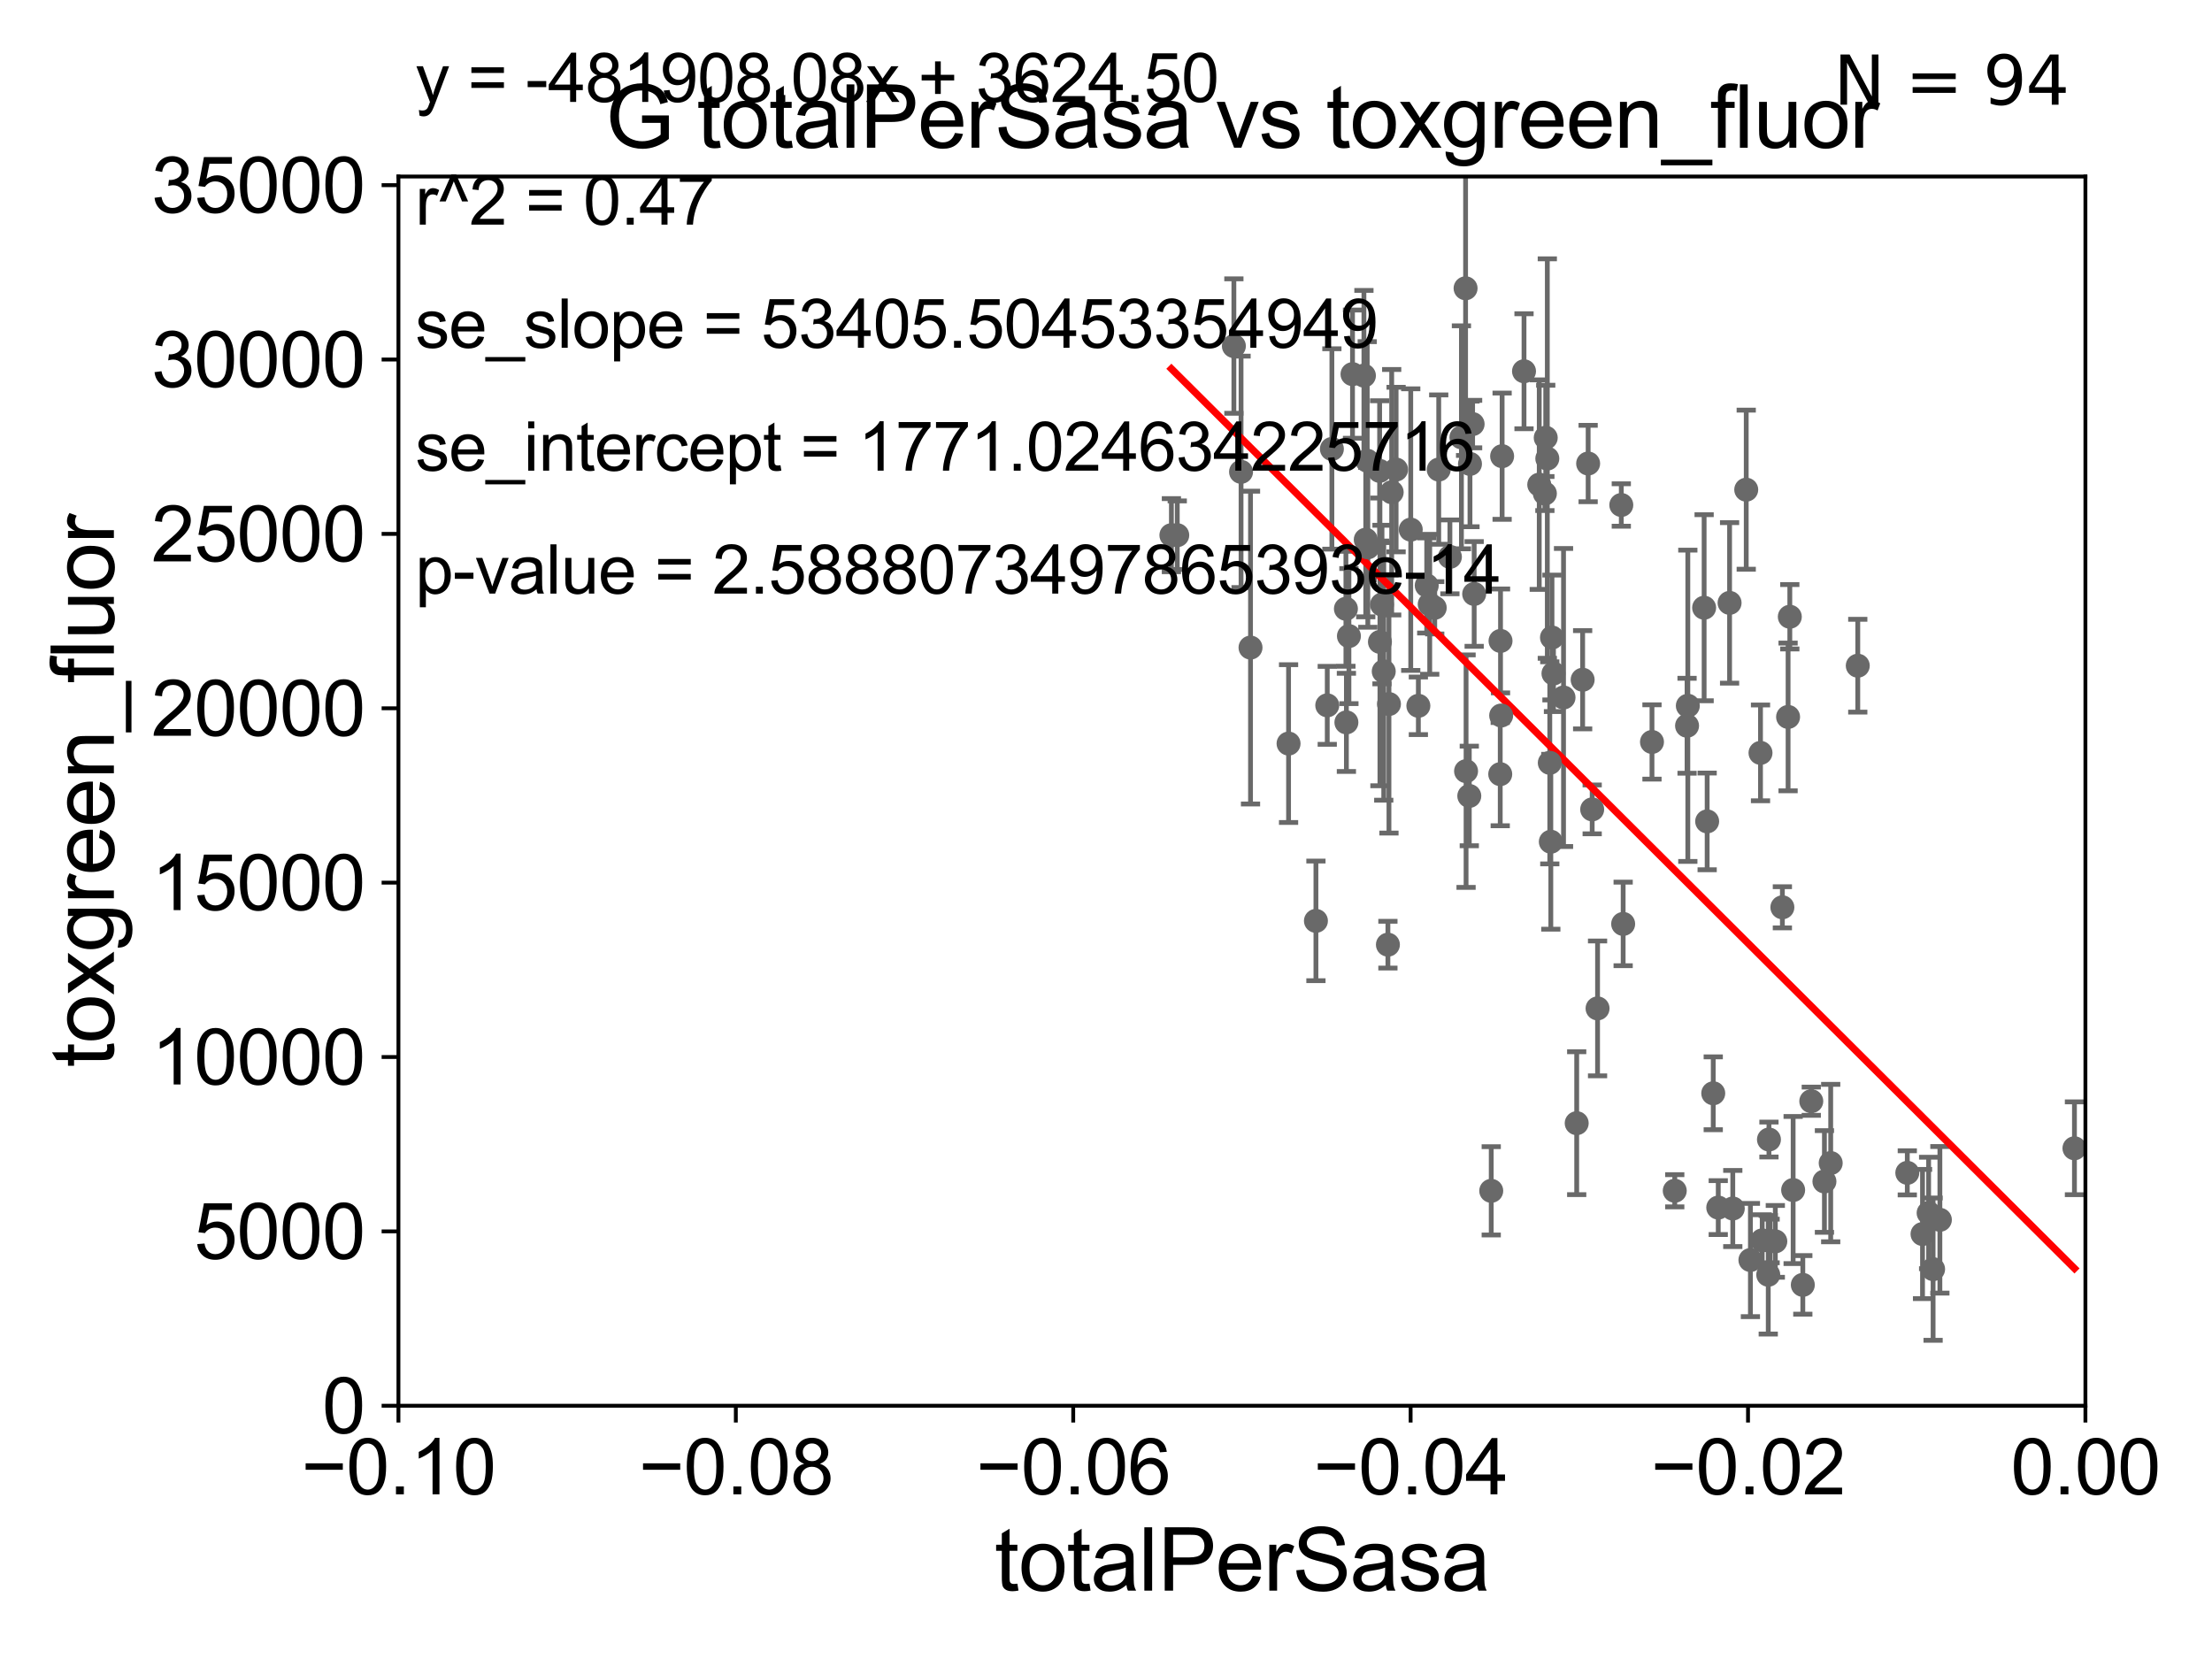 <?xml version="1.0" encoding="utf-8" standalone="no"?>
<!DOCTYPE svg PUBLIC "-//W3C//DTD SVG 1.1//EN"
  "http://www.w3.org/Graphics/SVG/1.1/DTD/svg11.dtd">
<svg xmlns:xlink="http://www.w3.org/1999/xlink" width="460.8pt" height="345.6pt" viewBox="0 0 460.8 345.6" xmlns="http://www.w3.org/2000/svg" version="1.1">
 <defs>
  <style type="text/css">*{stroke-linejoin: round; stroke-linecap: butt}</style>
 </defs>
 <g id="figure_1">
  <g id="patch_1">
   <path d="M 0 345.6 
L 460.8 345.6 
L 460.8 0 
L 0 0 
z
" style="fill: #ffffff"/>
  </g>
  <g id="axes_1">
   <g id="patch_2">
    <path d="M 83 292.84 
L 434.43 292.84 
L 434.43 36.775 
L 83 36.775 
z
" style="fill: #ffffff"/>
   </g>
   <g id="PathCollection_1">
    <defs>
     <path id="m1df9bbb1f6" d="M 0 1.118 
C 0.297 1.118 0.581 1 0.791 0.791 
C 1 0.581 1.118 0.297 1.118 0 
C 1.118 -0.297 1 -0.581 0.791 -0.791 
C 0.581 -1 0.297 -1.118 0 -1.118 
C -0.297 -1.118 -0.581 -1 -0.791 -0.791 
C -1 -0.581 -1.118 -0.297 -1.118 0 
C -1.118 0.297 -1 0.581 -0.791 0.791 
C -0.581 1 -0.297 1.118 0 1.118 
z
" style="stroke: #696969"/>
    </defs>
    <g clip-path="url(#p5a7cdb585c)">
     <use xlink:href="#m1df9bbb1f6" x="244.024" y="111.488" style="fill: #696969; stroke: #696969"/>
     <use xlink:href="#m1df9bbb1f6" x="369.831" y="258.602" style="fill: #696969; stroke: #696969"/>
     <use xlink:href="#m1df9bbb1f6" x="368.505" y="237.384" style="fill: #696969; stroke: #696969"/>
     <use xlink:href="#m1df9bbb1f6" x="332.801" y="210.071" style="fill: #696969; stroke: #696969"/>
     <use xlink:href="#m1df9bbb1f6" x="360.971" y="251.754" style="fill: #696969; stroke: #696969"/>
     <use xlink:href="#m1df9bbb1f6" x="356.9" y="227.751" style="fill: #696969; stroke: #696969"/>
     <use xlink:href="#m1df9bbb1f6" x="355.632" y="171.111" style="fill: #696969; stroke: #696969"/>
     <use xlink:href="#m1df9bbb1f6" x="355.001" y="126.6" style="fill: #696969; stroke: #696969"/>
     <use xlink:href="#m1df9bbb1f6" x="330.839" y="96.559" style="fill: #696969; stroke: #696969"/>
     <use xlink:href="#m1df9bbb1f6" x="351.445" y="151.189" style="fill: #696969; stroke: #696969"/>
     <use xlink:href="#m1df9bbb1f6" x="322.849" y="158.912" style="fill: #696969; stroke: #696969"/>
     <use xlink:href="#m1df9bbb1f6" x="344.138" y="154.566" style="fill: #696969; stroke: #696969"/>
     <use xlink:href="#m1df9bbb1f6" x="351.605" y="147.023" style="fill: #696969; stroke: #696969"/>
     <use xlink:href="#m1df9bbb1f6" x="328.455" y="233.98" style="fill: #696969; stroke: #696969"/>
     <use xlink:href="#m1df9bbb1f6" x="331.681" y="168.611" style="fill: #696969; stroke: #696969"/>
     <use xlink:href="#m1df9bbb1f6" x="325.711" y="145.302" style="fill: #696969; stroke: #696969"/>
     <use xlink:href="#m1df9bbb1f6" x="323.064" y="175.35" style="fill: #696969; stroke: #696969"/>
     <use xlink:href="#m1df9bbb1f6" x="321.827" y="102.813" style="fill: #696969; stroke: #696969"/>
     <use xlink:href="#m1df9bbb1f6" x="322.334" y="95.527" style="fill: #696969; stroke: #696969"/>
     <use xlink:href="#m1df9bbb1f6" x="322.004" y="91.187" style="fill: #696969; stroke: #696969"/>
     <use xlink:href="#m1df9bbb1f6" x="310.651" y="248.073" style="fill: #696969; stroke: #696969"/>
     <use xlink:href="#m1df9bbb1f6" x="372.491" y="149.352" style="fill: #696969; stroke: #696969"/>
     <use xlink:href="#m1df9bbb1f6" x="338.133" y="192.471" style="fill: #696969; stroke: #696969"/>
     <use xlink:href="#m1df9bbb1f6" x="364.643" y="262.487" style="fill: #696969; stroke: #696969"/>
     <use xlink:href="#m1df9bbb1f6" x="404.114" y="254.109" style="fill: #696969; stroke: #696969"/>
     <use xlink:href="#m1df9bbb1f6" x="401.768" y="252.683" style="fill: #696969; stroke: #696969"/>
     <use xlink:href="#m1df9bbb1f6" x="397.326" y="244.324" style="fill: #696969; stroke: #696969"/>
     <use xlink:href="#m1df9bbb1f6" x="400.498" y="257.071" style="fill: #696969; stroke: #696969"/>
     <use xlink:href="#m1df9bbb1f6" x="377.322" y="229.401" style="fill: #696969; stroke: #696969"/>
     <use xlink:href="#m1df9bbb1f6" x="366.746" y="156.841" style="fill: #696969; stroke: #696969"/>
     <use xlink:href="#m1df9bbb1f6" x="381.369" y="242.287" style="fill: #696969; stroke: #696969"/>
     <use xlink:href="#m1df9bbb1f6" x="373.543" y="247.906" style="fill: #696969; stroke: #696969"/>
     <use xlink:href="#m1df9bbb1f6" x="375.559" y="267.665" style="fill: #696969; stroke: #696969"/>
     <use xlink:href="#m1df9bbb1f6" x="312.588" y="133.517" style="fill: #696969; stroke: #696969"/>
     <use xlink:href="#m1df9bbb1f6" x="380.062" y="246.119" style="fill: #696969; stroke: #696969"/>
     <use xlink:href="#m1df9bbb1f6" x="367.101" y="258.394" style="fill: #696969; stroke: #696969"/>
     <use xlink:href="#m1df9bbb1f6" x="371.301" y="189.009" style="fill: #696969; stroke: #696969"/>
     <use xlink:href="#m1df9bbb1f6" x="368.743" y="258.514" style="fill: #696969; stroke: #696969"/>
     <use xlink:href="#m1df9bbb1f6" x="368.359" y="265.558" style="fill: #696969; stroke: #696969"/>
     <use xlink:href="#m1df9bbb1f6" x="372.851" y="128.481" style="fill: #696969; stroke: #696969"/>
     <use xlink:href="#m1df9bbb1f6" x="348.883" y="248.059" style="fill: #696969; stroke: #696969"/>
     <use xlink:href="#m1df9bbb1f6" x="360.303" y="125.59" style="fill: #696969; stroke: #696969"/>
     <use xlink:href="#m1df9bbb1f6" x="357.943" y="251.563" style="fill: #696969; stroke: #696969"/>
     <use xlink:href="#m1df9bbb1f6" x="363.772" y="102.009" style="fill: #696969; stroke: #696969"/>
     <use xlink:href="#m1df9bbb1f6" x="387.008" y="138.677" style="fill: #696969; stroke: #696969"/>
     <use xlink:href="#m1df9bbb1f6" x="323.305" y="132.803" style="fill: #696969; stroke: #696969"/>
     <use xlink:href="#m1df9bbb1f6" x="298.879" y="126.613" style="fill: #696969; stroke: #696969"/>
     <use xlink:href="#m1df9bbb1f6" x="329.694" y="141.604" style="fill: #696969; stroke: #696969"/>
     <use xlink:href="#m1df9bbb1f6" x="293.884" y="110.328" style="fill: #696969; stroke: #696969"/>
     <use xlink:href="#m1df9bbb1f6" x="287.893" y="125.939" style="fill: #696969; stroke: #696969"/>
     <use xlink:href="#m1df9bbb1f6" x="289.914" y="102.541" style="fill: #696969; stroke: #696969"/>
     <use xlink:href="#m1df9bbb1f6" x="299.713" y="97.821" style="fill: #696969; stroke: #696969"/>
     <use xlink:href="#m1df9bbb1f6" x="284.51" y="112.428" style="fill: #696969; stroke: #696969"/>
     <use xlink:href="#m1df9bbb1f6" x="284.131" y="78.252" style="fill: #696969; stroke: #696969"/>
     <use xlink:href="#m1df9bbb1f6" x="290.834" y="97.813" style="fill: #696969; stroke: #696969"/>
     <use xlink:href="#m1df9bbb1f6" x="288.26" y="139.863" style="fill: #696969; stroke: #696969"/>
     <use xlink:href="#m1df9bbb1f6" x="284.944" y="114.019" style="fill: #696969; stroke: #696969"/>
     <use xlink:href="#m1df9bbb1f6" x="287.466" y="133.718" style="fill: #696969; stroke: #696969"/>
     <use xlink:href="#m1df9bbb1f6" x="276.492" y="146.936" style="fill: #696969; stroke: #696969"/>
     <use xlink:href="#m1df9bbb1f6" x="257.04" y="72.091" style="fill: #696969; stroke: #696969"/>
     <use xlink:href="#m1df9bbb1f6" x="287.401" y="98.095" style="fill: #696969; stroke: #696969"/>
     <use xlink:href="#m1df9bbb1f6" x="281.752" y="77.939" style="fill: #696969; stroke: #696969"/>
     <use xlink:href="#m1df9bbb1f6" x="280.378" y="126.822" style="fill: #696969; stroke: #696969"/>
     <use xlink:href="#m1df9bbb1f6" x="245.244" y="111.489" style="fill: #696969; stroke: #696969"/>
     <use xlink:href="#m1df9bbb1f6" x="277.456" y="93.526" style="fill: #696969; stroke: #696969"/>
     <use xlink:href="#m1df9bbb1f6" x="281.006" y="132.506" style="fill: #696969; stroke: #696969"/>
     <use xlink:href="#m1df9bbb1f6" x="258.534" y="98.294" style="fill: #696969; stroke: #696969"/>
     <use xlink:href="#m1df9bbb1f6" x="260.506" y="134.903" style="fill: #696969; stroke: #696969"/>
     <use xlink:href="#m1df9bbb1f6" x="268.431" y="154.9" style="fill: #696969; stroke: #696969"/>
     <use xlink:href="#m1df9bbb1f6" x="402.701" y="264.388" style="fill: #696969; stroke: #696969"/>
     <use xlink:href="#m1df9bbb1f6" x="297.214" y="121.968" style="fill: #696969; stroke: #696969"/>
     <use xlink:href="#m1df9bbb1f6" x="306.08" y="165.812" style="fill: #696969; stroke: #696969"/>
     <use xlink:href="#m1df9bbb1f6" x="323.616" y="140.303" style="fill: #696969; stroke: #696969"/>
     <use xlink:href="#m1df9bbb1f6" x="306.773" y="88.345" style="fill: #696969; stroke: #696969"/>
     <use xlink:href="#m1df9bbb1f6" x="312.526" y="161.27" style="fill: #696969; stroke: #696969"/>
     <use xlink:href="#m1df9bbb1f6" x="312.72" y="149.058" style="fill: #696969; stroke: #696969"/>
     <use xlink:href="#m1df9bbb1f6" x="312.92" y="95.033" style="fill: #696969; stroke: #696969"/>
     <use xlink:href="#m1df9bbb1f6" x="307.097" y="123.73" style="fill: #696969; stroke: #696969"/>
     <use xlink:href="#m1df9bbb1f6" x="320.654" y="100.959" style="fill: #696969; stroke: #696969"/>
     <use xlink:href="#m1df9bbb1f6" x="304.442" y="91.102" style="fill: #696969; stroke: #696969"/>
     <use xlink:href="#m1df9bbb1f6" x="289.127" y="196.793" style="fill: #696969; stroke: #696969"/>
     <use xlink:href="#m1df9bbb1f6" x="305.308" y="60.054" style="fill: #696969; stroke: #696969"/>
     <use xlink:href="#m1df9bbb1f6" x="280.48" y="150.485" style="fill: #696969; stroke: #696969"/>
     <use xlink:href="#m1df9bbb1f6" x="317.48" y="77.339" style="fill: #696969; stroke: #696969"/>
     <use xlink:href="#m1df9bbb1f6" x="297.838" y="125.886" style="fill: #696969; stroke: #696969"/>
     <use xlink:href="#m1df9bbb1f6" x="337.746" y="105.2" style="fill: #696969; stroke: #696969"/>
     <use xlink:href="#m1df9bbb1f6" x="302.042" y="116.005" style="fill: #696969; stroke: #696969"/>
     <use xlink:href="#m1df9bbb1f6" x="305.409" y="160.644" style="fill: #696969; stroke: #696969"/>
     <use xlink:href="#m1df9bbb1f6" x="284.819" y="95.974" style="fill: #696969; stroke: #696969"/>
     <use xlink:href="#m1df9bbb1f6" x="274.132" y="191.837" style="fill: #696969; stroke: #696969"/>
     <use xlink:href="#m1df9bbb1f6" x="295.471" y="147.034" style="fill: #696969; stroke: #696969"/>
     <use xlink:href="#m1df9bbb1f6" x="306.223" y="96.642" style="fill: #696969; stroke: #696969"/>
     <use xlink:href="#m1df9bbb1f6" x="289.346" y="146.662" style="fill: #696969; stroke: #696969"/>
     <use xlink:href="#m1df9bbb1f6" x="432.147" y="239.207" style="fill: #696969; stroke: #696969"/>
    </g>
   </g>
   <g id="matplotlib.axis_1">
    <g id="xtick_1">
     <g id="line2d_1">
      <defs>
       <path id="m1fc1afbafa" d="M 0 0 
L 0 3.5 
" style="stroke: #000000; stroke-width: 0.8"/>
      </defs>
      <g>
       <use xlink:href="#m1fc1afbafa" x="83" y="292.84" style="stroke: #000000; stroke-width: 0.8"/>
      </g>
     </g>
     <g id="text_1">
      <!-- −0.10 -->
      <g transform="translate(62.759 311.293)scale(0.16 -0.16)">
       <defs>
        <path id="ArialMT-2212" d="M 3381 1997 
L 356 1997 
L 356 2522 
L 3381 2522 
L 3381 1997 
z
" transform="scale(0.016)"/>
        <path id="ArialMT-30" d="M 266 2259 
Q 266 3072 433 3567 
Q 600 4063 929 4331 
Q 1259 4600 1759 4600 
Q 2128 4600 2406 4451 
Q 2684 4303 2865 4023 
Q 3047 3744 3150 3342 
Q 3253 2941 3253 2259 
Q 3253 1453 3087 958 
Q 2922 463 2592 192 
Q 2263 -78 1759 -78 
Q 1097 -78 719 397 
Q 266 969 266 2259 
z
M 844 2259 
Q 844 1131 1108 757 
Q 1372 384 1759 384 
Q 2147 384 2411 759 
Q 2675 1134 2675 2259 
Q 2675 3391 2411 3762 
Q 2147 4134 1753 4134 
Q 1366 4134 1134 3806 
Q 844 3388 844 2259 
z
" transform="scale(0.016)"/>
        <path id="ArialMT-2e" d="M 581 0 
L 581 641 
L 1222 641 
L 1222 0 
L 581 0 
z
" transform="scale(0.016)"/>
        <path id="ArialMT-31" d="M 2384 0 
L 1822 0 
L 1822 3584 
Q 1619 3391 1289 3197 
Q 959 3003 697 2906 
L 697 3450 
Q 1169 3672 1522 3987 
Q 1875 4303 2022 4600 
L 2384 4600 
L 2384 0 
z
" transform="scale(0.016)"/>
       </defs>
       <use xlink:href="#ArialMT-2212"/>
       <use xlink:href="#ArialMT-30" x="58.398"/>
       <use xlink:href="#ArialMT-2e" x="114.014"/>
       <use xlink:href="#ArialMT-31" x="141.797"/>
       <use xlink:href="#ArialMT-30" x="197.412"/>
      </g>
     </g>
    </g>
    <g id="xtick_2">
     <g id="line2d_2">
      <g>
       <use xlink:href="#m1fc1afbafa" x="153.286" y="292.84" style="stroke: #000000; stroke-width: 0.8"/>
      </g>
     </g>
     <g id="text_2">
      <!-- −0.08 -->
      <g transform="translate(133.045 311.293)scale(0.16 -0.16)">
       <defs>
        <path id="ArialMT-38" d="M 1131 2484 
Q 781 2613 612 2850 
Q 444 3088 444 3419 
Q 444 3919 803 4259 
Q 1163 4600 1759 4600 
Q 2359 4600 2725 4251 
Q 3091 3903 3091 3403 
Q 3091 3084 2923 2848 
Q 2756 2613 2416 2484 
Q 2838 2347 3058 2040 
Q 3278 1734 3278 1309 
Q 3278 722 2862 322 
Q 2447 -78 1769 -78 
Q 1091 -78 675 323 
Q 259 725 259 1325 
Q 259 1772 486 2073 
Q 713 2375 1131 2484 
z
M 1019 3438 
Q 1019 3113 1228 2906 
Q 1438 2700 1772 2700 
Q 2097 2700 2305 2904 
Q 2513 3109 2513 3406 
Q 2513 3716 2298 3927 
Q 2084 4138 1766 4138 
Q 1444 4138 1231 3931 
Q 1019 3725 1019 3438 
z
M 838 1322 
Q 838 1081 952 856 
Q 1066 631 1291 507 
Q 1516 384 1775 384 
Q 2178 384 2440 643 
Q 2703 903 2703 1303 
Q 2703 1709 2433 1975 
Q 2163 2241 1756 2241 
Q 1359 2241 1098 1978 
Q 838 1716 838 1322 
z
" transform="scale(0.016)"/>
       </defs>
       <use xlink:href="#ArialMT-2212"/>
       <use xlink:href="#ArialMT-30" x="58.398"/>
       <use xlink:href="#ArialMT-2e" x="114.014"/>
       <use xlink:href="#ArialMT-30" x="141.797"/>
       <use xlink:href="#ArialMT-38" x="197.412"/>
      </g>
     </g>
    </g>
    <g id="xtick_3">
     <g id="line2d_3">
      <g>
       <use xlink:href="#m1fc1afbafa" x="223.572" y="292.84" style="stroke: #000000; stroke-width: 0.8"/>
      </g>
     </g>
     <g id="text_3">
      <!-- −0.06 -->
      <g transform="translate(203.331 311.293)scale(0.16 -0.16)">
       <defs>
        <path id="ArialMT-36" d="M 3184 3459 
L 2625 3416 
Q 2550 3747 2413 3897 
Q 2184 4138 1850 4138 
Q 1581 4138 1378 3988 
Q 1113 3794 959 3422 
Q 806 3050 800 2363 
Q 1003 2672 1297 2822 
Q 1591 2972 1913 2972 
Q 2475 2972 2870 2558 
Q 3266 2144 3266 1488 
Q 3266 1056 3080 686 
Q 2894 316 2569 119 
Q 2244 -78 1831 -78 
Q 1128 -78 684 439 
Q 241 956 241 2144 
Q 241 3472 731 4075 
Q 1159 4600 1884 4600 
Q 2425 4600 2770 4297 
Q 3116 3994 3184 3459 
z
M 888 1484 
Q 888 1194 1011 928 
Q 1134 663 1356 523 
Q 1578 384 1822 384 
Q 2178 384 2434 671 
Q 2691 959 2691 1453 
Q 2691 1928 2437 2201 
Q 2184 2475 1800 2475 
Q 1419 2475 1153 2201 
Q 888 1928 888 1484 
z
" transform="scale(0.016)"/>
       </defs>
       <use xlink:href="#ArialMT-2212"/>
       <use xlink:href="#ArialMT-30" x="58.398"/>
       <use xlink:href="#ArialMT-2e" x="114.014"/>
       <use xlink:href="#ArialMT-30" x="141.797"/>
       <use xlink:href="#ArialMT-36" x="197.412"/>
      </g>
     </g>
    </g>
    <g id="xtick_4">
     <g id="line2d_4">
      <g>
       <use xlink:href="#m1fc1afbafa" x="293.858" y="292.84" style="stroke: #000000; stroke-width: 0.8"/>
      </g>
     </g>
     <g id="text_4">
      <!-- −0.04 -->
      <g transform="translate(273.617 311.293)scale(0.16 -0.16)">
       <defs>
        <path id="ArialMT-34" d="M 2069 0 
L 2069 1097 
L 81 1097 
L 81 1613 
L 2172 4581 
L 2631 4581 
L 2631 1613 
L 3250 1613 
L 3250 1097 
L 2631 1097 
L 2631 0 
L 2069 0 
z
M 2069 1613 
L 2069 3678 
L 634 1613 
L 2069 1613 
z
" transform="scale(0.016)"/>
       </defs>
       <use xlink:href="#ArialMT-2212"/>
       <use xlink:href="#ArialMT-30" x="58.398"/>
       <use xlink:href="#ArialMT-2e" x="114.014"/>
       <use xlink:href="#ArialMT-30" x="141.797"/>
       <use xlink:href="#ArialMT-34" x="197.412"/>
      </g>
     </g>
    </g>
    <g id="xtick_5">
     <g id="line2d_5">
      <g>
       <use xlink:href="#m1fc1afbafa" x="364.144" y="292.84" style="stroke: #000000; stroke-width: 0.8"/>
      </g>
     </g>
     <g id="text_5">
      <!-- −0.02 -->
      <g transform="translate(343.903 311.293)scale(0.16 -0.16)">
       <defs>
        <path id="ArialMT-32" d="M 3222 541 
L 3222 0 
L 194 0 
Q 188 203 259 391 
Q 375 700 629 1000 
Q 884 1300 1366 1694 
Q 2113 2306 2375 2664 
Q 2638 3022 2638 3341 
Q 2638 3675 2398 3904 
Q 2159 4134 1775 4134 
Q 1369 4134 1125 3890 
Q 881 3647 878 3216 
L 300 3275 
Q 359 3922 746 4261 
Q 1134 4600 1788 4600 
Q 2447 4600 2831 4234 
Q 3216 3869 3216 3328 
Q 3216 3053 3103 2787 
Q 2991 2522 2730 2228 
Q 2469 1934 1863 1422 
Q 1356 997 1212 845 
Q 1069 694 975 541 
L 3222 541 
z
" transform="scale(0.016)"/>
       </defs>
       <use xlink:href="#ArialMT-2212"/>
       <use xlink:href="#ArialMT-30" x="58.398"/>
       <use xlink:href="#ArialMT-2e" x="114.014"/>
       <use xlink:href="#ArialMT-30" x="141.797"/>
       <use xlink:href="#ArialMT-32" x="197.412"/>
      </g>
     </g>
    </g>
    <g id="xtick_6">
     <g id="line2d_6">
      <g>
       <use xlink:href="#m1fc1afbafa" x="434.43" y="292.84" style="stroke: #000000; stroke-width: 0.8"/>
      </g>
     </g>
     <g id="text_6">
      <!-- 0.00 -->
      <g transform="translate(418.861 311.293)scale(0.16 -0.16)">
       <use xlink:href="#ArialMT-30"/>
       <use xlink:href="#ArialMT-2e" x="55.615"/>
       <use xlink:href="#ArialMT-30" x="83.398"/>
       <use xlink:href="#ArialMT-30" x="139.014"/>
      </g>
     </g>
    </g>
    <g id="text_7">
     <!-- totalPerSasa -->
     <g transform="translate(207.187 331.357)scale(0.18 -0.18)">
      <defs>
       <path id="ArialMT-74" d="M 1650 503 
L 1731 6 
Q 1494 -44 1306 -44 
Q 1000 -44 831 53 
Q 663 150 594 308 
Q 525 466 525 972 
L 525 2881 
L 113 2881 
L 113 3319 
L 525 3319 
L 525 4141 
L 1084 4478 
L 1084 3319 
L 1650 3319 
L 1650 2881 
L 1084 2881 
L 1084 941 
Q 1084 700 1114 631 
Q 1144 563 1211 522 
Q 1278 481 1403 481 
Q 1497 481 1650 503 
z
" transform="scale(0.016)"/>
       <path id="ArialMT-6f" d="M 213 1659 
Q 213 2581 725 3025 
Q 1153 3394 1769 3394 
Q 2453 3394 2887 2945 
Q 3322 2497 3322 1706 
Q 3322 1066 3130 698 
Q 2938 331 2570 128 
Q 2203 -75 1769 -75 
Q 1072 -75 642 372 
Q 213 819 213 1659 
z
M 791 1659 
Q 791 1022 1069 705 
Q 1347 388 1769 388 
Q 2188 388 2466 706 
Q 2744 1025 2744 1678 
Q 2744 2294 2464 2611 
Q 2184 2928 1769 2928 
Q 1347 2928 1069 2612 
Q 791 2297 791 1659 
z
" transform="scale(0.016)"/>
       <path id="ArialMT-61" d="M 2588 409 
Q 2275 144 1986 34 
Q 1697 -75 1366 -75 
Q 819 -75 525 192 
Q 231 459 231 875 
Q 231 1119 342 1320 
Q 453 1522 633 1644 
Q 813 1766 1038 1828 
Q 1203 1872 1538 1913 
Q 2219 1994 2541 2106 
Q 2544 2222 2544 2253 
Q 2544 2597 2384 2738 
Q 2169 2928 1744 2928 
Q 1347 2928 1158 2789 
Q 969 2650 878 2297 
L 328 2372 
Q 403 2725 575 2942 
Q 747 3159 1072 3276 
Q 1397 3394 1825 3394 
Q 2250 3394 2515 3294 
Q 2781 3194 2906 3042 
Q 3031 2891 3081 2659 
Q 3109 2516 3109 2141 
L 3109 1391 
Q 3109 606 3145 398 
Q 3181 191 3288 0 
L 2700 0 
Q 2613 175 2588 409 
z
M 2541 1666 
Q 2234 1541 1622 1453 
Q 1275 1403 1131 1340 
Q 988 1278 909 1158 
Q 831 1038 831 891 
Q 831 666 1001 516 
Q 1172 366 1500 366 
Q 1825 366 2078 508 
Q 2331 650 2450 897 
Q 2541 1088 2541 1459 
L 2541 1666 
z
" transform="scale(0.016)"/>
       <path id="ArialMT-6c" d="M 409 0 
L 409 4581 
L 972 4581 
L 972 0 
L 409 0 
z
" transform="scale(0.016)"/>
       <path id="ArialMT-50" d="M 494 0 
L 494 4581 
L 2222 4581 
Q 2678 4581 2919 4538 
Q 3256 4481 3484 4323 
Q 3713 4166 3852 3881 
Q 3991 3597 3991 3256 
Q 3991 2672 3619 2267 
Q 3247 1863 2275 1863 
L 1100 1863 
L 1100 0 
L 494 0 
z
M 1100 2403 
L 2284 2403 
Q 2872 2403 3119 2622 
Q 3366 2841 3366 3238 
Q 3366 3525 3220 3729 
Q 3075 3934 2838 4000 
Q 2684 4041 2272 4041 
L 1100 4041 
L 1100 2403 
z
" transform="scale(0.016)"/>
       <path id="ArialMT-65" d="M 2694 1069 
L 3275 997 
Q 3138 488 2766 206 
Q 2394 -75 1816 -75 
Q 1088 -75 661 373 
Q 234 822 234 1631 
Q 234 2469 665 2931 
Q 1097 3394 1784 3394 
Q 2450 3394 2872 2941 
Q 3294 2488 3294 1666 
Q 3294 1616 3291 1516 
L 816 1516 
Q 847 969 1125 678 
Q 1403 388 1819 388 
Q 2128 388 2347 550 
Q 2566 713 2694 1069 
z
M 847 1978 
L 2700 1978 
Q 2663 2397 2488 2606 
Q 2219 2931 1791 2931 
Q 1403 2931 1139 2672 
Q 875 2413 847 1978 
z
" transform="scale(0.016)"/>
       <path id="ArialMT-72" d="M 416 0 
L 416 3319 
L 922 3319 
L 922 2816 
Q 1116 3169 1280 3281 
Q 1444 3394 1641 3394 
Q 1925 3394 2219 3213 
L 2025 2691 
Q 1819 2813 1613 2813 
Q 1428 2813 1281 2702 
Q 1134 2591 1072 2394 
Q 978 2094 978 1738 
L 978 0 
L 416 0 
z
" transform="scale(0.016)"/>
       <path id="ArialMT-53" d="M 288 1472 
L 859 1522 
Q 900 1178 1048 958 
Q 1197 738 1509 602 
Q 1822 466 2213 466 
Q 2559 466 2825 569 
Q 3091 672 3220 851 
Q 3350 1031 3350 1244 
Q 3350 1459 3225 1620 
Q 3100 1781 2813 1891 
Q 2628 1963 1997 2114 
Q 1366 2266 1113 2400 
Q 784 2572 623 2826 
Q 463 3081 463 3397 
Q 463 3744 659 4045 
Q 856 4347 1234 4503 
Q 1613 4659 2075 4659 
Q 2584 4659 2973 4495 
Q 3363 4331 3572 4012 
Q 3781 3694 3797 3291 
L 3216 3247 
Q 3169 3681 2898 3903 
Q 2628 4125 2100 4125 
Q 1550 4125 1298 3923 
Q 1047 3722 1047 3438 
Q 1047 3191 1225 3031 
Q 1400 2872 2139 2705 
Q 2878 2538 3153 2413 
Q 3553 2228 3743 1945 
Q 3934 1663 3934 1294 
Q 3934 928 3725 604 
Q 3516 281 3123 101 
Q 2731 -78 2241 -78 
Q 1619 -78 1198 103 
Q 778 284 539 648 
Q 300 1013 288 1472 
z
" transform="scale(0.016)"/>
       <path id="ArialMT-73" d="M 197 991 
L 753 1078 
Q 800 744 1014 566 
Q 1228 388 1613 388 
Q 2000 388 2187 545 
Q 2375 703 2375 916 
Q 2375 1106 2209 1216 
Q 2094 1291 1634 1406 
Q 1016 1563 777 1677 
Q 538 1791 414 1992 
Q 291 2194 291 2438 
Q 291 2659 392 2848 
Q 494 3038 669 3163 
Q 800 3259 1026 3326 
Q 1253 3394 1513 3394 
Q 1903 3394 2198 3281 
Q 2494 3169 2634 2976 
Q 2775 2784 2828 2463 
L 2278 2388 
Q 2241 2644 2061 2787 
Q 1881 2931 1553 2931 
Q 1166 2931 1000 2803 
Q 834 2675 834 2503 
Q 834 2394 903 2306 
Q 972 2216 1119 2156 
Q 1203 2125 1616 2013 
Q 2213 1853 2448 1751 
Q 2684 1650 2818 1456 
Q 2953 1263 2953 975 
Q 2953 694 2789 445 
Q 2625 197 2315 61 
Q 2006 -75 1616 -75 
Q 969 -75 630 194 
Q 291 463 197 991 
z
" transform="scale(0.016)"/>
      </defs>
      <use xlink:href="#ArialMT-74"/>
      <use xlink:href="#ArialMT-6f" x="27.783"/>
      <use xlink:href="#ArialMT-74" x="83.398"/>
      <use xlink:href="#ArialMT-61" x="111.182"/>
      <use xlink:href="#ArialMT-6c" x="166.797"/>
      <use xlink:href="#ArialMT-50" x="189.014"/>
      <use xlink:href="#ArialMT-65" x="255.713"/>
      <use xlink:href="#ArialMT-72" x="311.328"/>
      <use xlink:href="#ArialMT-53" x="344.629"/>
      <use xlink:href="#ArialMT-61" x="411.328"/>
      <use xlink:href="#ArialMT-73" x="466.943"/>
      <use xlink:href="#ArialMT-61" x="516.943"/>
     </g>
    </g>
   </g>
   <g id="matplotlib.axis_2">
    <g id="ytick_1">
     <g id="line2d_7">
      <defs>
       <path id="m68a110b59b" d="M 0 0 
L -3.5 0 
" style="stroke: #000000; stroke-width: 0.8"/>
      </defs>
      <g>
       <use xlink:href="#m68a110b59b" x="83" y="292.84" style="stroke: #000000; stroke-width: 0.8"/>
      </g>
     </g>
     <g id="text_8">
      <!-- 0 -->
      <g transform="translate(67.103 298.566)scale(0.16 -0.16)">
       <use xlink:href="#ArialMT-30"/>
      </g>
     </g>
    </g>
    <g id="ytick_2">
     <g id="line2d_8">
      <g>
       <use xlink:href="#m68a110b59b" x="83" y="256.516" style="stroke: #000000; stroke-width: 0.8"/>
      </g>
     </g>
     <g id="text_9">
      <!-- 5000 -->
      <g transform="translate(40.41 262.242)scale(0.16 -0.16)">
       <defs>
        <path id="ArialMT-35" d="M 266 1200 
L 856 1250 
Q 922 819 1161 601 
Q 1400 384 1738 384 
Q 2144 384 2425 690 
Q 2706 997 2706 1503 
Q 2706 1984 2436 2262 
Q 2166 2541 1728 2541 
Q 1456 2541 1237 2417 
Q 1019 2294 894 2097 
L 366 2166 
L 809 4519 
L 3088 4519 
L 3088 3981 
L 1259 3981 
L 1013 2750 
Q 1425 3038 1878 3038 
Q 2478 3038 2890 2622 
Q 3303 2206 3303 1553 
Q 3303 931 2941 478 
Q 2500 -78 1738 -78 
Q 1113 -78 717 272 
Q 322 622 266 1200 
z
" transform="scale(0.016)"/>
       </defs>
       <use xlink:href="#ArialMT-35"/>
       <use xlink:href="#ArialMT-30" x="55.615"/>
       <use xlink:href="#ArialMT-30" x="111.23"/>
       <use xlink:href="#ArialMT-30" x="166.846"/>
      </g>
     </g>
    </g>
    <g id="ytick_3">
     <g id="line2d_9">
      <g>
       <use xlink:href="#m68a110b59b" x="83" y="220.192" style="stroke: #000000; stroke-width: 0.8"/>
      </g>
     </g>
     <g id="text_10">
      <!-- 10000 -->
      <g transform="translate(31.512 225.918)scale(0.16 -0.16)">
       <use xlink:href="#ArialMT-31"/>
       <use xlink:href="#ArialMT-30" x="55.615"/>
       <use xlink:href="#ArialMT-30" x="111.23"/>
       <use xlink:href="#ArialMT-30" x="166.846"/>
       <use xlink:href="#ArialMT-30" x="222.461"/>
      </g>
     </g>
    </g>
    <g id="ytick_4">
     <g id="line2d_10">
      <g>
       <use xlink:href="#m68a110b59b" x="83" y="183.867" style="stroke: #000000; stroke-width: 0.8"/>
      </g>
     </g>
     <g id="text_11">
      <!-- 15000 -->
      <g transform="translate(31.512 189.594)scale(0.16 -0.16)">
       <use xlink:href="#ArialMT-31"/>
       <use xlink:href="#ArialMT-35" x="55.615"/>
       <use xlink:href="#ArialMT-30" x="111.23"/>
       <use xlink:href="#ArialMT-30" x="166.846"/>
       <use xlink:href="#ArialMT-30" x="222.461"/>
      </g>
     </g>
    </g>
    <g id="ytick_5">
     <g id="line2d_11">
      <g>
       <use xlink:href="#m68a110b59b" x="83" y="147.543" style="stroke: #000000; stroke-width: 0.8"/>
      </g>
     </g>
     <g id="text_12">
      <!-- 20000 -->
      <g transform="translate(31.512 153.27)scale(0.16 -0.16)">
       <use xlink:href="#ArialMT-32"/>
       <use xlink:href="#ArialMT-30" x="55.615"/>
       <use xlink:href="#ArialMT-30" x="111.23"/>
       <use xlink:href="#ArialMT-30" x="166.846"/>
       <use xlink:href="#ArialMT-30" x="222.461"/>
      </g>
     </g>
    </g>
    <g id="ytick_6">
     <g id="line2d_12">
      <g>
       <use xlink:href="#m68a110b59b" x="83" y="111.219" style="stroke: #000000; stroke-width: 0.8"/>
      </g>
     </g>
     <g id="text_13">
      <!-- 25000 -->
      <g transform="translate(31.512 116.945)scale(0.16 -0.16)">
       <use xlink:href="#ArialMT-32"/>
       <use xlink:href="#ArialMT-35" x="55.615"/>
       <use xlink:href="#ArialMT-30" x="111.23"/>
       <use xlink:href="#ArialMT-30" x="166.846"/>
       <use xlink:href="#ArialMT-30" x="222.461"/>
      </g>
     </g>
    </g>
    <g id="ytick_7">
     <g id="line2d_13">
      <g>
       <use xlink:href="#m68a110b59b" x="83" y="74.895" style="stroke: #000000; stroke-width: 0.8"/>
      </g>
     </g>
     <g id="text_14">
      <!-- 30000 -->
      <g transform="translate(31.512 80.621)scale(0.16 -0.16)">
       <defs>
        <path id="ArialMT-33" d="M 269 1209 
L 831 1284 
Q 928 806 1161 595 
Q 1394 384 1728 384 
Q 2125 384 2398 659 
Q 2672 934 2672 1341 
Q 2672 1728 2419 1979 
Q 2166 2231 1775 2231 
Q 1616 2231 1378 2169 
L 1441 2663 
Q 1497 2656 1531 2656 
Q 1891 2656 2178 2843 
Q 2466 3031 2466 3422 
Q 2466 3731 2256 3934 
Q 2047 4138 1716 4138 
Q 1388 4138 1169 3931 
Q 950 3725 888 3313 
L 325 3413 
Q 428 3978 793 4289 
Q 1159 4600 1703 4600 
Q 2078 4600 2393 4439 
Q 2709 4278 2876 4000 
Q 3044 3722 3044 3409 
Q 3044 3113 2884 2869 
Q 2725 2625 2413 2481 
Q 2819 2388 3044 2092 
Q 3269 1797 3269 1353 
Q 3269 753 2831 336 
Q 2394 -81 1725 -81 
Q 1122 -81 723 278 
Q 325 638 269 1209 
z
" transform="scale(0.016)"/>
       </defs>
       <use xlink:href="#ArialMT-33"/>
       <use xlink:href="#ArialMT-30" x="55.615"/>
       <use xlink:href="#ArialMT-30" x="111.23"/>
       <use xlink:href="#ArialMT-30" x="166.846"/>
       <use xlink:href="#ArialMT-30" x="222.461"/>
      </g>
     </g>
    </g>
    <g id="ytick_8">
     <g id="line2d_14">
      <g>
       <use xlink:href="#m68a110b59b" x="83" y="38.571" style="stroke: #000000; stroke-width: 0.8"/>
      </g>
     </g>
     <g id="text_15">
      <!-- 35000 -->
      <g transform="translate(31.512 44.297)scale(0.16 -0.16)">
       <use xlink:href="#ArialMT-33"/>
       <use xlink:href="#ArialMT-35" x="55.615"/>
       <use xlink:href="#ArialMT-30" x="111.23"/>
       <use xlink:href="#ArialMT-30" x="166.846"/>
       <use xlink:href="#ArialMT-30" x="222.461"/>
      </g>
     </g>
    </g>
    <g id="text_16">
     <!-- toxgreen_fluor -->
     <g transform="translate(23.724 222.34)rotate(-90)scale(0.18 -0.18)">
      <defs>
       <path id="ArialMT-78" d="M 47 0 
L 1259 1725 
L 138 3319 
L 841 3319 
L 1350 2541 
Q 1494 2319 1581 2169 
Q 1719 2375 1834 2534 
L 2394 3319 
L 3066 3319 
L 1919 1756 
L 3153 0 
L 2463 0 
L 1781 1031 
L 1600 1309 
L 728 0 
L 47 0 
z
" transform="scale(0.016)"/>
       <path id="ArialMT-67" d="M 319 -275 
L 866 -356 
Q 900 -609 1056 -725 
Q 1266 -881 1628 -881 
Q 2019 -881 2231 -725 
Q 2444 -569 2519 -288 
Q 2563 -116 2559 434 
Q 2191 0 1641 0 
Q 956 0 581 494 
Q 206 988 206 1678 
Q 206 2153 378 2554 
Q 550 2956 876 3175 
Q 1203 3394 1644 3394 
Q 2231 3394 2613 2919 
L 2613 3319 
L 3131 3319 
L 3131 450 
Q 3131 -325 2973 -648 
Q 2816 -972 2473 -1159 
Q 2131 -1347 1631 -1347 
Q 1038 -1347 672 -1080 
Q 306 -813 319 -275 
z
M 784 1719 
Q 784 1066 1043 766 
Q 1303 466 1694 466 
Q 2081 466 2343 764 
Q 2606 1063 2606 1700 
Q 2606 2309 2336 2618 
Q 2066 2928 1684 2928 
Q 1309 2928 1046 2623 
Q 784 2319 784 1719 
z
" transform="scale(0.016)"/>
       <path id="ArialMT-6e" d="M 422 0 
L 422 3319 
L 928 3319 
L 928 2847 
Q 1294 3394 1984 3394 
Q 2284 3394 2536 3286 
Q 2788 3178 2913 3003 
Q 3038 2828 3088 2588 
Q 3119 2431 3119 2041 
L 3119 0 
L 2556 0 
L 2556 2019 
Q 2556 2363 2490 2533 
Q 2425 2703 2258 2804 
Q 2091 2906 1866 2906 
Q 1506 2906 1245 2678 
Q 984 2450 984 1813 
L 984 0 
L 422 0 
z
" transform="scale(0.016)"/>
       <path id="ArialMT-5f" d="M -97 -1272 
L -97 -866 
L 3631 -866 
L 3631 -1272 
L -97 -1272 
z
" transform="scale(0.016)"/>
       <path id="ArialMT-66" d="M 556 0 
L 556 2881 
L 59 2881 
L 59 3319 
L 556 3319 
L 556 3672 
Q 556 4006 616 4169 
Q 697 4388 901 4523 
Q 1106 4659 1475 4659 
Q 1713 4659 2000 4603 
L 1916 4113 
Q 1741 4144 1584 4144 
Q 1328 4144 1222 4034 
Q 1116 3925 1116 3625 
L 1116 3319 
L 1763 3319 
L 1763 2881 
L 1116 2881 
L 1116 0 
L 556 0 
z
" transform="scale(0.016)"/>
       <path id="ArialMT-75" d="M 2597 0 
L 2597 488 
Q 2209 -75 1544 -75 
Q 1250 -75 995 37 
Q 741 150 617 320 
Q 494 491 444 738 
Q 409 903 409 1263 
L 409 3319 
L 972 3319 
L 972 1478 
Q 972 1038 1006 884 
Q 1059 663 1231 536 
Q 1403 409 1656 409 
Q 1909 409 2131 539 
Q 2353 669 2445 892 
Q 2538 1116 2538 1541 
L 2538 3319 
L 3100 3319 
L 3100 0 
L 2597 0 
z
" transform="scale(0.016)"/>
      </defs>
      <use xlink:href="#ArialMT-74"/>
      <use xlink:href="#ArialMT-6f" x="27.783"/>
      <use xlink:href="#ArialMT-78" x="83.398"/>
      <use xlink:href="#ArialMT-67" x="133.398"/>
      <use xlink:href="#ArialMT-72" x="189.014"/>
      <use xlink:href="#ArialMT-65" x="222.314"/>
      <use xlink:href="#ArialMT-65" x="277.93"/>
      <use xlink:href="#ArialMT-6e" x="333.545"/>
      <use xlink:href="#ArialMT-5f" x="389.16"/>
      <use xlink:href="#ArialMT-66" x="444.775"/>
      <use xlink:href="#ArialMT-6c" x="472.559"/>
      <use xlink:href="#ArialMT-75" x="494.775"/>
      <use xlink:href="#ArialMT-6f" x="550.391"/>
      <use xlink:href="#ArialMT-72" x="606.006"/>
     </g>
    </g>
   </g>
   <g id="LineCollection_1">
    <path d="M 244.024 119.104 
L 244.024 103.872 
" clip-path="url(#p5a7cdb585c)" style="fill: none; stroke: #696969"/>
    <path d="M 369.831 266.076 
L 369.831 251.127 
" clip-path="url(#p5a7cdb585c)" style="fill: none; stroke: #696969"/>
    <path d="M 368.505 241.022 
L 368.505 233.746 
" clip-path="url(#p5a7cdb585c)" style="fill: none; stroke: #696969"/>
    <path d="M 332.801 224.119 
L 332.801 196.023 
" clip-path="url(#p5a7cdb585c)" style="fill: none; stroke: #696969"/>
    <path d="M 360.971 259.681 
L 360.971 243.828 
" clip-path="url(#p5a7cdb585c)" style="fill: none; stroke: #696969"/>
    <path d="M 356.9 235.338 
L 356.9 220.165 
" clip-path="url(#p5a7cdb585c)" style="fill: none; stroke: #696969"/>
    <path d="M 355.632 181.185 
L 355.632 161.038 
" clip-path="url(#p5a7cdb585c)" style="fill: none; stroke: #696969"/>
    <path d="M 355.001 145.98 
L 355.001 107.219 
" clip-path="url(#p5a7cdb585c)" style="fill: none; stroke: #696969"/>
    <path d="M 330.839 104.514 
L 330.839 88.603 
" clip-path="url(#p5a7cdb585c)" style="fill: none; stroke: #696969"/>
    <path d="M 351.445 161.08 
L 351.445 141.298 
" clip-path="url(#p5a7cdb585c)" style="fill: none; stroke: #696969"/>
    <path d="M 322.849 179.961 
L 322.849 137.862 
" clip-path="url(#p5a7cdb585c)" style="fill: none; stroke: #696969"/>
    <path d="M 344.138 162.307 
L 344.138 146.825 
" clip-path="url(#p5a7cdb585c)" style="fill: none; stroke: #696969"/>
    <path d="M 351.605 179.444 
L 351.605 114.602 
" clip-path="url(#p5a7cdb585c)" style="fill: none; stroke: #696969"/>
    <path d="M 328.455 248.866 
L 328.455 219.094 
" clip-path="url(#p5a7cdb585c)" style="fill: none; stroke: #696969"/>
    <path d="M 331.681 173.7 
L 331.681 163.522 
" clip-path="url(#p5a7cdb585c)" style="fill: none; stroke: #696969"/>
    <path d="M 325.711 176.343 
L 325.711 114.261 
" clip-path="url(#p5a7cdb585c)" style="fill: none; stroke: #696969"/>
    <path d="M 323.064 193.565 
L 323.064 157.135 
" clip-path="url(#p5a7cdb585c)" style="fill: none; stroke: #696969"/>
    <path d="M 321.827 106.356 
L 321.827 99.27 
" clip-path="url(#p5a7cdb585c)" style="fill: none; stroke: #696969"/>
    <path d="M 322.334 137.134 
L 322.334 53.92 
" clip-path="url(#p5a7cdb585c)" style="fill: none; stroke: #696969"/>
    <path d="M 322.004 102.122 
L 322.004 80.251 
" clip-path="url(#p5a7cdb585c)" style="fill: none; stroke: #696969"/>
    <path d="M 310.651 257.271 
L 310.651 238.876 
" clip-path="url(#p5a7cdb585c)" style="fill: none; stroke: #696969"/>
    <path d="M 372.491 164.74 
L 372.491 133.965 
" clip-path="url(#p5a7cdb585c)" style="fill: none; stroke: #696969"/>
    <path d="M 338.133 201.177 
L 338.133 183.766 
" clip-path="url(#p5a7cdb585c)" style="fill: none; stroke: #696969"/>
    <path d="M 364.643 274.279 
L 364.643 250.695 
" clip-path="url(#p5a7cdb585c)" style="fill: none; stroke: #696969"/>
    <path d="M 404.114 269.377 
L 404.114 238.84 
" clip-path="url(#p5a7cdb585c)" style="fill: none; stroke: #696969"/>
    <path d="M 401.768 264.289 
L 401.768 241.076 
" clip-path="url(#p5a7cdb585c)" style="fill: none; stroke: #696969"/>
    <path d="M 397.326 248.92 
L 397.326 239.727 
" clip-path="url(#p5a7cdb585c)" style="fill: none; stroke: #696969"/>
    <path d="M 400.498 270.53 
L 400.498 243.611 
" clip-path="url(#p5a7cdb585c)" style="fill: none; stroke: #696969"/>
    <path d="M 377.322 232.34 
L 377.322 226.463 
" clip-path="url(#p5a7cdb585c)" style="fill: none; stroke: #696969"/>
    <path d="M 366.746 166.82 
L 366.746 146.861 
" clip-path="url(#p5a7cdb585c)" style="fill: none; stroke: #696969"/>
    <path d="M 381.369 258.685 
L 381.369 225.89 
" clip-path="url(#p5a7cdb585c)" style="fill: none; stroke: #696969"/>
    <path d="M 373.543 263.231 
L 373.543 232.581 
" clip-path="url(#p5a7cdb585c)" style="fill: none; stroke: #696969"/>
    <path d="M 375.559 273.766 
L 375.559 261.564 
" clip-path="url(#p5a7cdb585c)" style="fill: none; stroke: #696969"/>
    <path d="M 312.588 144.34 
L 312.588 122.694 
" clip-path="url(#p5a7cdb585c)" style="fill: none; stroke: #696969"/>
    <path d="M 380.062 256.711 
L 380.062 235.527 
" clip-path="url(#p5a7cdb585c)" style="fill: none; stroke: #696969"/>
    <path d="M 367.101 263.737 
L 367.101 253.051 
" clip-path="url(#p5a7cdb585c)" style="fill: none; stroke: #696969"/>
    <path d="M 371.301 193.298 
L 371.301 184.72 
" clip-path="url(#p5a7cdb585c)" style="fill: none; stroke: #696969"/>
    <path d="M 368.743 263.053 
L 368.743 253.975 
" clip-path="url(#p5a7cdb585c)" style="fill: none; stroke: #696969"/>
    <path d="M 368.359 277.906 
L 368.359 253.209 
" clip-path="url(#p5a7cdb585c)" style="fill: none; stroke: #696969"/>
    <path d="M 372.851 135.191 
L 372.851 121.772 
" clip-path="url(#p5a7cdb585c)" style="fill: none; stroke: #696969"/>
    <path d="M 348.883 251.414 
L 348.883 244.703 
" clip-path="url(#p5a7cdb585c)" style="fill: none; stroke: #696969"/>
    <path d="M 360.303 142.311 
L 360.303 108.87 
" clip-path="url(#p5a7cdb585c)" style="fill: none; stroke: #696969"/>
    <path d="M 357.943 257.174 
L 357.943 245.952 
" clip-path="url(#p5a7cdb585c)" style="fill: none; stroke: #696969"/>
    <path d="M 363.772 118.578 
L 363.772 85.439 
" clip-path="url(#p5a7cdb585c)" style="fill: none; stroke: #696969"/>
    <path d="M 387.008 148.344 
L 387.008 129.01 
" clip-path="url(#p5a7cdb585c)" style="fill: none; stroke: #696969"/>
    <path d="M 323.305 145.809 
L 323.305 119.798 
" clip-path="url(#p5a7cdb585c)" style="fill: none; stroke: #696969"/>
    <path d="M 298.879 132.064 
L 298.879 121.162 
" clip-path="url(#p5a7cdb585c)" style="fill: none; stroke: #696969"/>
    <path d="M 329.694 151.839 
L 329.694 131.37 
" clip-path="url(#p5a7cdb585c)" style="fill: none; stroke: #696969"/>
    <path d="M 293.884 139.658 
L 293.884 80.997 
" clip-path="url(#p5a7cdb585c)" style="fill: none; stroke: #696969"/>
    <path d="M 287.893 142.455 
L 287.893 109.423 
" clip-path="url(#p5a7cdb585c)" style="fill: none; stroke: #696969"/>
    <path d="M 289.914 128.111 
L 289.914 76.97 
" clip-path="url(#p5a7cdb585c)" style="fill: none; stroke: #696969"/>
    <path d="M 299.713 113.372 
L 299.713 82.269 
" clip-path="url(#p5a7cdb585c)" style="fill: none; stroke: #696969"/>
    <path d="M 284.51 128.494 
L 284.51 96.362 
" clip-path="url(#p5a7cdb585c)" style="fill: none; stroke: #696969"/>
    <path d="M 284.131 96.003 
L 284.131 60.5 
" clip-path="url(#p5a7cdb585c)" style="fill: none; stroke: #696969"/>
    <path d="M 290.834 114.953 
L 290.834 80.673 
" clip-path="url(#p5a7cdb585c)" style="fill: none; stroke: #696969"/>
    <path d="M 288.26 166.691 
L 288.26 113.034 
" clip-path="url(#p5a7cdb585c)" style="fill: none; stroke: #696969"/>
    <path d="M 284.944 130.665 
L 284.944 97.373 
" clip-path="url(#p5a7cdb585c)" style="fill: none; stroke: #696969"/>
    <path d="M 287.466 163.689 
L 287.466 103.748 
" clip-path="url(#p5a7cdb585c)" style="fill: none; stroke: #696969"/>
    <path d="M 276.492 155.054 
L 276.492 138.818 
" clip-path="url(#p5a7cdb585c)" style="fill: none; stroke: #696969"/>
    <path d="M 257.04 86.098 
L 257.04 58.084 
" clip-path="url(#p5a7cdb585c)" style="fill: none; stroke: #696969"/>
    <path d="M 287.401 112.707 
L 287.401 83.483 
" clip-path="url(#p5a7cdb585c)" style="fill: none; stroke: #696969"/>
    <path d="M 281.752 91.293 
L 281.752 64.584 
" clip-path="url(#p5a7cdb585c)" style="fill: none; stroke: #696969"/>
    <path d="M 280.378 138.793 
L 280.378 114.851 
" clip-path="url(#p5a7cdb585c)" style="fill: none; stroke: #696969"/>
    <path d="M 245.244 118.631 
L 245.244 104.348 
" clip-path="url(#p5a7cdb585c)" style="fill: none; stroke: #696969"/>
    <path d="M 277.456 114.398 
L 277.456 72.653 
" clip-path="url(#p5a7cdb585c)" style="fill: none; stroke: #696969"/>
    <path d="M 281.006 146.575 
L 281.006 118.437 
" clip-path="url(#p5a7cdb585c)" style="fill: none; stroke: #696969"/>
    <path d="M 258.534 122.401 
L 258.534 74.187 
" clip-path="url(#p5a7cdb585c)" style="fill: none; stroke: #696969"/>
    <path d="M 260.506 167.484 
L 260.506 102.322 
" clip-path="url(#p5a7cdb585c)" style="fill: none; stroke: #696969"/>
    <path d="M 268.431 171.336 
L 268.431 138.463 
" clip-path="url(#p5a7cdb585c)" style="fill: none; stroke: #696969"/>
    <path d="M 402.701 279.209 
L 402.701 249.566 
" clip-path="url(#p5a7cdb585c)" style="fill: none; stroke: #696969"/>
    <path d="M 297.214 131.871 
L 297.214 112.064 
" clip-path="url(#p5a7cdb585c)" style="fill: none; stroke: #696969"/>
    <path d="M 306.08 176.184 
L 306.08 155.44 
" clip-path="url(#p5a7cdb585c)" style="fill: none; stroke: #696969"/>
    <path d="M 323.616 148.229 
L 323.616 132.377 
" clip-path="url(#p5a7cdb585c)" style="fill: none; stroke: #696969"/>
    <path d="M 306.773 93.292 
L 306.773 83.398 
" clip-path="url(#p5a7cdb585c)" style="fill: none; stroke: #696969"/>
    <path d="M 312.526 172.022 
L 312.526 150.517 
" clip-path="url(#p5a7cdb585c)" style="fill: none; stroke: #696969"/>
    <path d="M 312.72 149.554 
L 312.72 148.562 
" clip-path="url(#p5a7cdb585c)" style="fill: none; stroke: #696969"/>
    <path d="M 312.92 108.182 
L 312.92 81.885 
" clip-path="url(#p5a7cdb585c)" style="fill: none; stroke: #696969"/>
    <path d="M 307.097 134.638 
L 307.097 112.821 
" clip-path="url(#p5a7cdb585c)" style="fill: none; stroke: #696969"/>
    <path d="M 320.654 122.78 
L 320.654 79.137 
" clip-path="url(#p5a7cdb585c)" style="fill: none; stroke: #696969"/>
    <path d="M 304.442 114.329 
L 304.442 67.876 
" clip-path="url(#p5a7cdb585c)" style="fill: none; stroke: #696969"/>
    <path d="M 289.127 201.666 
L 289.127 191.92 
" clip-path="url(#p5a7cdb585c)" style="fill: none; stroke: #696969"/>
    <path d="M 305.308 94.883 
L 305.308 25.225 
" clip-path="url(#p5a7cdb585c)" style="fill: none; stroke: #696969"/>
    <path d="M 280.48 160.712 
L 280.48 140.258 
" clip-path="url(#p5a7cdb585c)" style="fill: none; stroke: #696969"/>
    <path d="M 317.48 89.318 
L 317.48 65.36 
" clip-path="url(#p5a7cdb585c)" style="fill: none; stroke: #696969"/>
    <path d="M 297.838 140.457 
L 297.838 111.314 
" clip-path="url(#p5a7cdb585c)" style="fill: none; stroke: #696969"/>
    <path d="M 337.746 109.621 
L 337.746 100.78 
" clip-path="url(#p5a7cdb585c)" style="fill: none; stroke: #696969"/>
    <path d="M 302.042 123.696 
L 302.042 108.315 
" clip-path="url(#p5a7cdb585c)" style="fill: none; stroke: #696969"/>
    <path d="M 305.409 184.862 
L 305.409 136.426 
" clip-path="url(#p5a7cdb585c)" style="fill: none; stroke: #696969"/>
    <path d="M 284.819 120.774 
L 284.819 71.173 
" clip-path="url(#p5a7cdb585c)" style="fill: none; stroke: #696969"/>
    <path d="M 274.132 204.296 
L 274.132 179.378 
" clip-path="url(#p5a7cdb585c)" style="fill: none; stroke: #696969"/>
    <path d="M 295.471 153.03 
L 295.471 141.037 
" clip-path="url(#p5a7cdb585c)" style="fill: none; stroke: #696969"/>
    <path d="M 306.223 109.725 
L 306.223 83.558 
" clip-path="url(#p5a7cdb585c)" style="fill: none; stroke: #696969"/>
    <path d="M 289.346 173.544 
L 289.346 119.78 
" clip-path="url(#p5a7cdb585c)" style="fill: none; stroke: #696969"/>
    <path d="M 432.147 248.876 
L 432.147 229.539 
" clip-path="url(#p5a7cdb585c)" style="fill: none; stroke: #696969"/>
   </g>
   <g id="line2d_15">
    <defs>
     <path id="me7a23a8b0f" d="M 2 0 
L -2 -0 
" style="stroke: #696969"/>
    </defs>
    <g clip-path="url(#p5a7cdb585c)">
     <use xlink:href="#me7a23a8b0f" x="244.024" y="119.104" style="fill: #696969; stroke: #696969"/>
     <use xlink:href="#me7a23a8b0f" x="369.831" y="266.076" style="fill: #696969; stroke: #696969"/>
     <use xlink:href="#me7a23a8b0f" x="368.505" y="241.022" style="fill: #696969; stroke: #696969"/>
     <use xlink:href="#me7a23a8b0f" x="332.801" y="224.119" style="fill: #696969; stroke: #696969"/>
     <use xlink:href="#me7a23a8b0f" x="360.971" y="259.681" style="fill: #696969; stroke: #696969"/>
     <use xlink:href="#me7a23a8b0f" x="356.9" y="235.338" style="fill: #696969; stroke: #696969"/>
     <use xlink:href="#me7a23a8b0f" x="355.632" y="181.185" style="fill: #696969; stroke: #696969"/>
     <use xlink:href="#me7a23a8b0f" x="355.001" y="145.98" style="fill: #696969; stroke: #696969"/>
     <use xlink:href="#me7a23a8b0f" x="330.839" y="104.514" style="fill: #696969; stroke: #696969"/>
     <use xlink:href="#me7a23a8b0f" x="351.445" y="161.08" style="fill: #696969; stroke: #696969"/>
     <use xlink:href="#me7a23a8b0f" x="322.849" y="179.961" style="fill: #696969; stroke: #696969"/>
     <use xlink:href="#me7a23a8b0f" x="344.138" y="162.307" style="fill: #696969; stroke: #696969"/>
     <use xlink:href="#me7a23a8b0f" x="351.605" y="179.444" style="fill: #696969; stroke: #696969"/>
     <use xlink:href="#me7a23a8b0f" x="328.455" y="248.866" style="fill: #696969; stroke: #696969"/>
     <use xlink:href="#me7a23a8b0f" x="331.681" y="173.7" style="fill: #696969; stroke: #696969"/>
     <use xlink:href="#me7a23a8b0f" x="325.711" y="176.343" style="fill: #696969; stroke: #696969"/>
     <use xlink:href="#me7a23a8b0f" x="323.064" y="193.565" style="fill: #696969; stroke: #696969"/>
     <use xlink:href="#me7a23a8b0f" x="321.827" y="106.356" style="fill: #696969; stroke: #696969"/>
     <use xlink:href="#me7a23a8b0f" x="322.334" y="137.134" style="fill: #696969; stroke: #696969"/>
     <use xlink:href="#me7a23a8b0f" x="322.004" y="102.122" style="fill: #696969; stroke: #696969"/>
     <use xlink:href="#me7a23a8b0f" x="310.651" y="257.271" style="fill: #696969; stroke: #696969"/>
     <use xlink:href="#me7a23a8b0f" x="372.491" y="164.74" style="fill: #696969; stroke: #696969"/>
     <use xlink:href="#me7a23a8b0f" x="338.133" y="201.177" style="fill: #696969; stroke: #696969"/>
     <use xlink:href="#me7a23a8b0f" x="364.643" y="274.279" style="fill: #696969; stroke: #696969"/>
     <use xlink:href="#me7a23a8b0f" x="404.114" y="269.377" style="fill: #696969; stroke: #696969"/>
     <use xlink:href="#me7a23a8b0f" x="401.768" y="264.289" style="fill: #696969; stroke: #696969"/>
     <use xlink:href="#me7a23a8b0f" x="397.326" y="248.92" style="fill: #696969; stroke: #696969"/>
     <use xlink:href="#me7a23a8b0f" x="400.498" y="270.53" style="fill: #696969; stroke: #696969"/>
     <use xlink:href="#me7a23a8b0f" x="377.322" y="232.34" style="fill: #696969; stroke: #696969"/>
     <use xlink:href="#me7a23a8b0f" x="366.746" y="166.82" style="fill: #696969; stroke: #696969"/>
     <use xlink:href="#me7a23a8b0f" x="381.369" y="258.685" style="fill: #696969; stroke: #696969"/>
     <use xlink:href="#me7a23a8b0f" x="373.543" y="263.231" style="fill: #696969; stroke: #696969"/>
     <use xlink:href="#me7a23a8b0f" x="375.559" y="273.766" style="fill: #696969; stroke: #696969"/>
     <use xlink:href="#me7a23a8b0f" x="312.588" y="144.34" style="fill: #696969; stroke: #696969"/>
     <use xlink:href="#me7a23a8b0f" x="380.062" y="256.711" style="fill: #696969; stroke: #696969"/>
     <use xlink:href="#me7a23a8b0f" x="367.101" y="263.737" style="fill: #696969; stroke: #696969"/>
     <use xlink:href="#me7a23a8b0f" x="371.301" y="193.298" style="fill: #696969; stroke: #696969"/>
     <use xlink:href="#me7a23a8b0f" x="368.743" y="263.053" style="fill: #696969; stroke: #696969"/>
     <use xlink:href="#me7a23a8b0f" x="368.359" y="277.906" style="fill: #696969; stroke: #696969"/>
     <use xlink:href="#me7a23a8b0f" x="372.851" y="135.191" style="fill: #696969; stroke: #696969"/>
     <use xlink:href="#me7a23a8b0f" x="348.883" y="251.414" style="fill: #696969; stroke: #696969"/>
     <use xlink:href="#me7a23a8b0f" x="360.303" y="142.311" style="fill: #696969; stroke: #696969"/>
     <use xlink:href="#me7a23a8b0f" x="357.943" y="257.174" style="fill: #696969; stroke: #696969"/>
     <use xlink:href="#me7a23a8b0f" x="363.772" y="118.578" style="fill: #696969; stroke: #696969"/>
     <use xlink:href="#me7a23a8b0f" x="387.008" y="148.344" style="fill: #696969; stroke: #696969"/>
     <use xlink:href="#me7a23a8b0f" x="323.305" y="145.809" style="fill: #696969; stroke: #696969"/>
     <use xlink:href="#me7a23a8b0f" x="298.879" y="132.064" style="fill: #696969; stroke: #696969"/>
     <use xlink:href="#me7a23a8b0f" x="329.694" y="151.839" style="fill: #696969; stroke: #696969"/>
     <use xlink:href="#me7a23a8b0f" x="293.884" y="139.658" style="fill: #696969; stroke: #696969"/>
     <use xlink:href="#me7a23a8b0f" x="287.893" y="142.455" style="fill: #696969; stroke: #696969"/>
     <use xlink:href="#me7a23a8b0f" x="289.914" y="128.111" style="fill: #696969; stroke: #696969"/>
     <use xlink:href="#me7a23a8b0f" x="299.713" y="113.372" style="fill: #696969; stroke: #696969"/>
     <use xlink:href="#me7a23a8b0f" x="284.51" y="128.494" style="fill: #696969; stroke: #696969"/>
     <use xlink:href="#me7a23a8b0f" x="284.131" y="96.003" style="fill: #696969; stroke: #696969"/>
     <use xlink:href="#me7a23a8b0f" x="290.834" y="114.953" style="fill: #696969; stroke: #696969"/>
     <use xlink:href="#me7a23a8b0f" x="288.26" y="166.691" style="fill: #696969; stroke: #696969"/>
     <use xlink:href="#me7a23a8b0f" x="284.944" y="130.665" style="fill: #696969; stroke: #696969"/>
     <use xlink:href="#me7a23a8b0f" x="287.466" y="163.689" style="fill: #696969; stroke: #696969"/>
     <use xlink:href="#me7a23a8b0f" x="276.492" y="155.054" style="fill: #696969; stroke: #696969"/>
     <use xlink:href="#me7a23a8b0f" x="257.04" y="86.098" style="fill: #696969; stroke: #696969"/>
     <use xlink:href="#me7a23a8b0f" x="287.401" y="112.707" style="fill: #696969; stroke: #696969"/>
     <use xlink:href="#me7a23a8b0f" x="281.752" y="91.293" style="fill: #696969; stroke: #696969"/>
     <use xlink:href="#me7a23a8b0f" x="280.378" y="138.793" style="fill: #696969; stroke: #696969"/>
     <use xlink:href="#me7a23a8b0f" x="245.244" y="118.631" style="fill: #696969; stroke: #696969"/>
     <use xlink:href="#me7a23a8b0f" x="277.456" y="114.398" style="fill: #696969; stroke: #696969"/>
     <use xlink:href="#me7a23a8b0f" x="281.006" y="146.575" style="fill: #696969; stroke: #696969"/>
     <use xlink:href="#me7a23a8b0f" x="258.534" y="122.401" style="fill: #696969; stroke: #696969"/>
     <use xlink:href="#me7a23a8b0f" x="260.506" y="167.484" style="fill: #696969; stroke: #696969"/>
     <use xlink:href="#me7a23a8b0f" x="268.431" y="171.336" style="fill: #696969; stroke: #696969"/>
     <use xlink:href="#me7a23a8b0f" x="402.701" y="279.209" style="fill: #696969; stroke: #696969"/>
     <use xlink:href="#me7a23a8b0f" x="297.214" y="131.871" style="fill: #696969; stroke: #696969"/>
     <use xlink:href="#me7a23a8b0f" x="306.08" y="176.184" style="fill: #696969; stroke: #696969"/>
     <use xlink:href="#me7a23a8b0f" x="323.616" y="148.229" style="fill: #696969; stroke: #696969"/>
     <use xlink:href="#me7a23a8b0f" x="306.773" y="93.292" style="fill: #696969; stroke: #696969"/>
     <use xlink:href="#me7a23a8b0f" x="312.526" y="172.022" style="fill: #696969; stroke: #696969"/>
     <use xlink:href="#me7a23a8b0f" x="312.72" y="149.554" style="fill: #696969; stroke: #696969"/>
     <use xlink:href="#me7a23a8b0f" x="312.92" y="108.182" style="fill: #696969; stroke: #696969"/>
     <use xlink:href="#me7a23a8b0f" x="307.097" y="134.638" style="fill: #696969; stroke: #696969"/>
     <use xlink:href="#me7a23a8b0f" x="320.654" y="122.78" style="fill: #696969; stroke: #696969"/>
     <use xlink:href="#me7a23a8b0f" x="304.442" y="114.329" style="fill: #696969; stroke: #696969"/>
     <use xlink:href="#me7a23a8b0f" x="289.127" y="201.666" style="fill: #696969; stroke: #696969"/>
     <use xlink:href="#me7a23a8b0f" x="305.308" y="94.883" style="fill: #696969; stroke: #696969"/>
     <use xlink:href="#me7a23a8b0f" x="280.48" y="160.712" style="fill: #696969; stroke: #696969"/>
     <use xlink:href="#me7a23a8b0f" x="317.48" y="89.318" style="fill: #696969; stroke: #696969"/>
     <use xlink:href="#me7a23a8b0f" x="297.838" y="140.457" style="fill: #696969; stroke: #696969"/>
     <use xlink:href="#me7a23a8b0f" x="337.746" y="109.621" style="fill: #696969; stroke: #696969"/>
     <use xlink:href="#me7a23a8b0f" x="302.042" y="123.696" style="fill: #696969; stroke: #696969"/>
     <use xlink:href="#me7a23a8b0f" x="305.409" y="184.862" style="fill: #696969; stroke: #696969"/>
     <use xlink:href="#me7a23a8b0f" x="284.819" y="120.774" style="fill: #696969; stroke: #696969"/>
     <use xlink:href="#me7a23a8b0f" x="274.132" y="204.296" style="fill: #696969; stroke: #696969"/>
     <use xlink:href="#me7a23a8b0f" x="295.471" y="153.03" style="fill: #696969; stroke: #696969"/>
     <use xlink:href="#me7a23a8b0f" x="306.223" y="109.725" style="fill: #696969; stroke: #696969"/>
     <use xlink:href="#me7a23a8b0f" x="289.346" y="173.544" style="fill: #696969; stroke: #696969"/>
     <use xlink:href="#me7a23a8b0f" x="432.147" y="248.876" style="fill: #696969; stroke: #696969"/>
    </g>
   </g>
   <g id="line2d_16">
    <g clip-path="url(#p5a7cdb585c)">
     <use xlink:href="#me7a23a8b0f" x="244.024" y="103.872" style="fill: #696969; stroke: #696969"/>
     <use xlink:href="#me7a23a8b0f" x="369.831" y="251.127" style="fill: #696969; stroke: #696969"/>
     <use xlink:href="#me7a23a8b0f" x="368.505" y="233.746" style="fill: #696969; stroke: #696969"/>
     <use xlink:href="#me7a23a8b0f" x="332.801" y="196.023" style="fill: #696969; stroke: #696969"/>
     <use xlink:href="#me7a23a8b0f" x="360.971" y="243.828" style="fill: #696969; stroke: #696969"/>
     <use xlink:href="#me7a23a8b0f" x="356.9" y="220.165" style="fill: #696969; stroke: #696969"/>
     <use xlink:href="#me7a23a8b0f" x="355.632" y="161.038" style="fill: #696969; stroke: #696969"/>
     <use xlink:href="#me7a23a8b0f" x="355.001" y="107.219" style="fill: #696969; stroke: #696969"/>
     <use xlink:href="#me7a23a8b0f" x="330.839" y="88.603" style="fill: #696969; stroke: #696969"/>
     <use xlink:href="#me7a23a8b0f" x="351.445" y="141.298" style="fill: #696969; stroke: #696969"/>
     <use xlink:href="#me7a23a8b0f" x="322.849" y="137.862" style="fill: #696969; stroke: #696969"/>
     <use xlink:href="#me7a23a8b0f" x="344.138" y="146.825" style="fill: #696969; stroke: #696969"/>
     <use xlink:href="#me7a23a8b0f" x="351.605" y="114.602" style="fill: #696969; stroke: #696969"/>
     <use xlink:href="#me7a23a8b0f" x="328.455" y="219.094" style="fill: #696969; stroke: #696969"/>
     <use xlink:href="#me7a23a8b0f" x="331.681" y="163.522" style="fill: #696969; stroke: #696969"/>
     <use xlink:href="#me7a23a8b0f" x="325.711" y="114.261" style="fill: #696969; stroke: #696969"/>
     <use xlink:href="#me7a23a8b0f" x="323.064" y="157.135" style="fill: #696969; stroke: #696969"/>
     <use xlink:href="#me7a23a8b0f" x="321.827" y="99.27" style="fill: #696969; stroke: #696969"/>
     <use xlink:href="#me7a23a8b0f" x="322.334" y="53.92" style="fill: #696969; stroke: #696969"/>
     <use xlink:href="#me7a23a8b0f" x="322.004" y="80.251" style="fill: #696969; stroke: #696969"/>
     <use xlink:href="#me7a23a8b0f" x="310.651" y="238.876" style="fill: #696969; stroke: #696969"/>
     <use xlink:href="#me7a23a8b0f" x="372.491" y="133.965" style="fill: #696969; stroke: #696969"/>
     <use xlink:href="#me7a23a8b0f" x="338.133" y="183.766" style="fill: #696969; stroke: #696969"/>
     <use xlink:href="#me7a23a8b0f" x="364.643" y="250.695" style="fill: #696969; stroke: #696969"/>
     <use xlink:href="#me7a23a8b0f" x="404.114" y="238.84" style="fill: #696969; stroke: #696969"/>
     <use xlink:href="#me7a23a8b0f" x="401.768" y="241.076" style="fill: #696969; stroke: #696969"/>
     <use xlink:href="#me7a23a8b0f" x="397.326" y="239.727" style="fill: #696969; stroke: #696969"/>
     <use xlink:href="#me7a23a8b0f" x="400.498" y="243.611" style="fill: #696969; stroke: #696969"/>
     <use xlink:href="#me7a23a8b0f" x="377.322" y="226.463" style="fill: #696969; stroke: #696969"/>
     <use xlink:href="#me7a23a8b0f" x="366.746" y="146.861" style="fill: #696969; stroke: #696969"/>
     <use xlink:href="#me7a23a8b0f" x="381.369" y="225.89" style="fill: #696969; stroke: #696969"/>
     <use xlink:href="#me7a23a8b0f" x="373.543" y="232.581" style="fill: #696969; stroke: #696969"/>
     <use xlink:href="#me7a23a8b0f" x="375.559" y="261.564" style="fill: #696969; stroke: #696969"/>
     <use xlink:href="#me7a23a8b0f" x="312.588" y="122.694" style="fill: #696969; stroke: #696969"/>
     <use xlink:href="#me7a23a8b0f" x="380.062" y="235.527" style="fill: #696969; stroke: #696969"/>
     <use xlink:href="#me7a23a8b0f" x="367.101" y="253.051" style="fill: #696969; stroke: #696969"/>
     <use xlink:href="#me7a23a8b0f" x="371.301" y="184.72" style="fill: #696969; stroke: #696969"/>
     <use xlink:href="#me7a23a8b0f" x="368.743" y="253.975" style="fill: #696969; stroke: #696969"/>
     <use xlink:href="#me7a23a8b0f" x="368.359" y="253.209" style="fill: #696969; stroke: #696969"/>
     <use xlink:href="#me7a23a8b0f" x="372.851" y="121.772" style="fill: #696969; stroke: #696969"/>
     <use xlink:href="#me7a23a8b0f" x="348.883" y="244.703" style="fill: #696969; stroke: #696969"/>
     <use xlink:href="#me7a23a8b0f" x="360.303" y="108.87" style="fill: #696969; stroke: #696969"/>
     <use xlink:href="#me7a23a8b0f" x="357.943" y="245.952" style="fill: #696969; stroke: #696969"/>
     <use xlink:href="#me7a23a8b0f" x="363.772" y="85.439" style="fill: #696969; stroke: #696969"/>
     <use xlink:href="#me7a23a8b0f" x="387.008" y="129.01" style="fill: #696969; stroke: #696969"/>
     <use xlink:href="#me7a23a8b0f" x="323.305" y="119.798" style="fill: #696969; stroke: #696969"/>
     <use xlink:href="#me7a23a8b0f" x="298.879" y="121.162" style="fill: #696969; stroke: #696969"/>
     <use xlink:href="#me7a23a8b0f" x="329.694" y="131.37" style="fill: #696969; stroke: #696969"/>
     <use xlink:href="#me7a23a8b0f" x="293.884" y="80.997" style="fill: #696969; stroke: #696969"/>
     <use xlink:href="#me7a23a8b0f" x="287.893" y="109.423" style="fill: #696969; stroke: #696969"/>
     <use xlink:href="#me7a23a8b0f" x="289.914" y="76.97" style="fill: #696969; stroke: #696969"/>
     <use xlink:href="#me7a23a8b0f" x="299.713" y="82.269" style="fill: #696969; stroke: #696969"/>
     <use xlink:href="#me7a23a8b0f" x="284.51" y="96.362" style="fill: #696969; stroke: #696969"/>
     <use xlink:href="#me7a23a8b0f" x="284.131" y="60.5" style="fill: #696969; stroke: #696969"/>
     <use xlink:href="#me7a23a8b0f" x="290.834" y="80.673" style="fill: #696969; stroke: #696969"/>
     <use xlink:href="#me7a23a8b0f" x="288.26" y="113.034" style="fill: #696969; stroke: #696969"/>
     <use xlink:href="#me7a23a8b0f" x="284.944" y="97.373" style="fill: #696969; stroke: #696969"/>
     <use xlink:href="#me7a23a8b0f" x="287.466" y="103.748" style="fill: #696969; stroke: #696969"/>
     <use xlink:href="#me7a23a8b0f" x="276.492" y="138.818" style="fill: #696969; stroke: #696969"/>
     <use xlink:href="#me7a23a8b0f" x="257.04" y="58.084" style="fill: #696969; stroke: #696969"/>
     <use xlink:href="#me7a23a8b0f" x="287.401" y="83.483" style="fill: #696969; stroke: #696969"/>
     <use xlink:href="#me7a23a8b0f" x="281.752" y="64.584" style="fill: #696969; stroke: #696969"/>
     <use xlink:href="#me7a23a8b0f" x="280.378" y="114.851" style="fill: #696969; stroke: #696969"/>
     <use xlink:href="#me7a23a8b0f" x="245.244" y="104.348" style="fill: #696969; stroke: #696969"/>
     <use xlink:href="#me7a23a8b0f" x="277.456" y="72.653" style="fill: #696969; stroke: #696969"/>
     <use xlink:href="#me7a23a8b0f" x="281.006" y="118.437" style="fill: #696969; stroke: #696969"/>
     <use xlink:href="#me7a23a8b0f" x="258.534" y="74.187" style="fill: #696969; stroke: #696969"/>
     <use xlink:href="#me7a23a8b0f" x="260.506" y="102.322" style="fill: #696969; stroke: #696969"/>
     <use xlink:href="#me7a23a8b0f" x="268.431" y="138.463" style="fill: #696969; stroke: #696969"/>
     <use xlink:href="#me7a23a8b0f" x="402.701" y="249.566" style="fill: #696969; stroke: #696969"/>
     <use xlink:href="#me7a23a8b0f" x="297.214" y="112.064" style="fill: #696969; stroke: #696969"/>
     <use xlink:href="#me7a23a8b0f" x="306.08" y="155.44" style="fill: #696969; stroke: #696969"/>
     <use xlink:href="#me7a23a8b0f" x="323.616" y="132.377" style="fill: #696969; stroke: #696969"/>
     <use xlink:href="#me7a23a8b0f" x="306.773" y="83.398" style="fill: #696969; stroke: #696969"/>
     <use xlink:href="#me7a23a8b0f" x="312.526" y="150.517" style="fill: #696969; stroke: #696969"/>
     <use xlink:href="#me7a23a8b0f" x="312.72" y="148.562" style="fill: #696969; stroke: #696969"/>
     <use xlink:href="#me7a23a8b0f" x="312.92" y="81.885" style="fill: #696969; stroke: #696969"/>
     <use xlink:href="#me7a23a8b0f" x="307.097" y="112.821" style="fill: #696969; stroke: #696969"/>
     <use xlink:href="#me7a23a8b0f" x="320.654" y="79.137" style="fill: #696969; stroke: #696969"/>
     <use xlink:href="#me7a23a8b0f" x="304.442" y="67.876" style="fill: #696969; stroke: #696969"/>
     <use xlink:href="#me7a23a8b0f" x="289.127" y="191.92" style="fill: #696969; stroke: #696969"/>
     <use xlink:href="#me7a23a8b0f" x="305.308" y="25.225" style="fill: #696969; stroke: #696969"/>
     <use xlink:href="#me7a23a8b0f" x="280.48" y="140.258" style="fill: #696969; stroke: #696969"/>
     <use xlink:href="#me7a23a8b0f" x="317.48" y="65.36" style="fill: #696969; stroke: #696969"/>
     <use xlink:href="#me7a23a8b0f" x="297.838" y="111.314" style="fill: #696969; stroke: #696969"/>
     <use xlink:href="#me7a23a8b0f" x="337.746" y="100.78" style="fill: #696969; stroke: #696969"/>
     <use xlink:href="#me7a23a8b0f" x="302.042" y="108.315" style="fill: #696969; stroke: #696969"/>
     <use xlink:href="#me7a23a8b0f" x="305.409" y="136.426" style="fill: #696969; stroke: #696969"/>
     <use xlink:href="#me7a23a8b0f" x="284.819" y="71.173" style="fill: #696969; stroke: #696969"/>
     <use xlink:href="#me7a23a8b0f" x="274.132" y="179.378" style="fill: #696969; stroke: #696969"/>
     <use xlink:href="#me7a23a8b0f" x="295.471" y="141.037" style="fill: #696969; stroke: #696969"/>
     <use xlink:href="#me7a23a8b0f" x="306.223" y="83.558" style="fill: #696969; stroke: #696969"/>
     <use xlink:href="#me7a23a8b0f" x="289.346" y="119.78" style="fill: #696969; stroke: #696969"/>
     <use xlink:href="#me7a23a8b0f" x="432.147" y="229.539" style="fill: #696969; stroke: #696969"/>
    </g>
   </g>
   <g id="line2d_17">
    <path d="M 244.024 76.824 
L 369.831 202.155 
L 368.505 200.833 
L 332.801 165.265 
L 360.971 193.328 
L 356.9 189.273 
L 355.632 188.009 
L 355.001 187.38 
L 330.839 163.31 
L 351.445 183.838 
L 322.849 155.35 
L 344.138 176.559 
L 351.605 183.997 
L 328.455 160.935 
L 331.681 164.149 
L 325.711 158.202 
L 323.064 155.565 
L 321.827 154.332 
L 322.334 154.837 
L 322.004 154.508 
L 310.651 143.199 
L 372.491 204.805 
L 338.133 170.576 
L 364.643 196.986 
L 404.114 236.307 
L 401.768 233.97 
L 397.326 229.545 
L 400.498 232.705 
L 377.322 209.618 
L 366.746 199.081 
L 381.369 213.648 
L 373.543 205.852 
L 375.559 207.861 
L 312.588 145.129 
L 380.062 212.346 
L 367.101 199.435 
L 371.301 203.619 
L 368.743 201.07 
L 368.359 200.688 
L 372.851 205.163 
L 348.883 181.286 
L 360.303 192.663 
L 357.943 190.312 
L 363.772 196.118 
L 387.008 219.266 
L 323.305 155.805 
L 298.879 131.471 
L 329.694 162.17 
L 293.884 126.495 
L 287.893 120.527 
L 289.914 122.54 
L 299.713 132.302 
L 284.51 117.157 
L 284.131 116.779 
L 290.834 123.456 
L 288.26 120.892 
L 284.944 117.59 
L 287.466 120.101 
L 276.492 109.169 
L 257.04 89.79 
L 287.401 120.037 
L 281.752 114.409 
L 280.378 113.041 
L 245.244 78.039 
L 277.456 110.129 
L 281.006 113.666 
L 258.534 91.28 
L 260.506 93.243 
L 268.431 101.138 
L 402.701 234.9 
L 297.214 129.813 
L 306.08 138.645 
L 323.616 156.115 
L 306.773 139.335 
L 312.526 145.067 
L 312.72 145.259 
L 312.92 145.459 
L 307.097 139.658 
L 320.654 153.164 
L 304.442 137.013 
L 289.127 121.757 
L 305.308 137.876 
L 280.48 113.142 
L 317.48 150.001 
L 297.838 130.434 
L 337.746 170.191 
L 302.042 134.622 
L 305.409 137.977 
L 284.819 117.465 
L 274.132 106.818 
L 295.471 128.076 
L 306.223 138.788 
L 289.346 121.974 
L 432.147 264.234 
" clip-path="url(#p5a7cdb585c)" style="fill: none; stroke: #ff0000; stroke-width: 1.5; stroke-linecap: square"/>
   </g>
   <g id="line2d_18">
    <defs>
     <path id="mf90b98370a" d="M 0 2 
C 0.53 2 1.039 1.789 1.414 1.414 
C 1.789 1.039 2 0.53 2 0 
C 2 -0.53 1.789 -1.039 1.414 -1.414 
C 1.039 -1.789 0.53 -2 0 -2 
C -0.53 -2 -1.039 -1.789 -1.414 -1.414 
C -1.789 -1.039 -2 -0.53 -2 0 
C -2 0.53 -1.789 1.039 -1.414 1.414 
C -1.039 1.789 -0.53 2 0 2 
z
" style="stroke: #696969"/>
    </defs>
    <g clip-path="url(#p5a7cdb585c)">
     <use xlink:href="#mf90b98370a" x="244.024" y="111.488" style="fill: #696969; stroke: #696969"/>
     <use xlink:href="#mf90b98370a" x="369.831" y="258.602" style="fill: #696969; stroke: #696969"/>
     <use xlink:href="#mf90b98370a" x="368.505" y="237.384" style="fill: #696969; stroke: #696969"/>
     <use xlink:href="#mf90b98370a" x="332.801" y="210.071" style="fill: #696969; stroke: #696969"/>
     <use xlink:href="#mf90b98370a" x="360.971" y="251.754" style="fill: #696969; stroke: #696969"/>
     <use xlink:href="#mf90b98370a" x="356.9" y="227.751" style="fill: #696969; stroke: #696969"/>
     <use xlink:href="#mf90b98370a" x="355.632" y="171.111" style="fill: #696969; stroke: #696969"/>
     <use xlink:href="#mf90b98370a" x="355.001" y="126.6" style="fill: #696969; stroke: #696969"/>
     <use xlink:href="#mf90b98370a" x="330.839" y="96.559" style="fill: #696969; stroke: #696969"/>
     <use xlink:href="#mf90b98370a" x="351.445" y="151.189" style="fill: #696969; stroke: #696969"/>
     <use xlink:href="#mf90b98370a" x="322.849" y="158.912" style="fill: #696969; stroke: #696969"/>
     <use xlink:href="#mf90b98370a" x="344.138" y="154.566" style="fill: #696969; stroke: #696969"/>
     <use xlink:href="#mf90b98370a" x="351.605" y="147.023" style="fill: #696969; stroke: #696969"/>
     <use xlink:href="#mf90b98370a" x="328.455" y="233.98" style="fill: #696969; stroke: #696969"/>
     <use xlink:href="#mf90b98370a" x="331.681" y="168.611" style="fill: #696969; stroke: #696969"/>
     <use xlink:href="#mf90b98370a" x="325.711" y="145.302" style="fill: #696969; stroke: #696969"/>
     <use xlink:href="#mf90b98370a" x="323.064" y="175.35" style="fill: #696969; stroke: #696969"/>
     <use xlink:href="#mf90b98370a" x="321.827" y="102.813" style="fill: #696969; stroke: #696969"/>
     <use xlink:href="#mf90b98370a" x="322.334" y="95.527" style="fill: #696969; stroke: #696969"/>
     <use xlink:href="#mf90b98370a" x="322.004" y="91.187" style="fill: #696969; stroke: #696969"/>
     <use xlink:href="#mf90b98370a" x="310.651" y="248.073" style="fill: #696969; stroke: #696969"/>
     <use xlink:href="#mf90b98370a" x="372.491" y="149.352" style="fill: #696969; stroke: #696969"/>
     <use xlink:href="#mf90b98370a" x="338.133" y="192.471" style="fill: #696969; stroke: #696969"/>
     <use xlink:href="#mf90b98370a" x="364.643" y="262.487" style="fill: #696969; stroke: #696969"/>
     <use xlink:href="#mf90b98370a" x="404.114" y="254.109" style="fill: #696969; stroke: #696969"/>
     <use xlink:href="#mf90b98370a" x="401.768" y="252.683" style="fill: #696969; stroke: #696969"/>
     <use xlink:href="#mf90b98370a" x="397.326" y="244.324" style="fill: #696969; stroke: #696969"/>
     <use xlink:href="#mf90b98370a" x="400.498" y="257.071" style="fill: #696969; stroke: #696969"/>
     <use xlink:href="#mf90b98370a" x="377.322" y="229.401" style="fill: #696969; stroke: #696969"/>
     <use xlink:href="#mf90b98370a" x="366.746" y="156.841" style="fill: #696969; stroke: #696969"/>
     <use xlink:href="#mf90b98370a" x="381.369" y="242.287" style="fill: #696969; stroke: #696969"/>
     <use xlink:href="#mf90b98370a" x="373.543" y="247.906" style="fill: #696969; stroke: #696969"/>
     <use xlink:href="#mf90b98370a" x="375.559" y="267.665" style="fill: #696969; stroke: #696969"/>
     <use xlink:href="#mf90b98370a" x="312.588" y="133.517" style="fill: #696969; stroke: #696969"/>
     <use xlink:href="#mf90b98370a" x="380.062" y="246.119" style="fill: #696969; stroke: #696969"/>
     <use xlink:href="#mf90b98370a" x="367.101" y="258.394" style="fill: #696969; stroke: #696969"/>
     <use xlink:href="#mf90b98370a" x="371.301" y="189.009" style="fill: #696969; stroke: #696969"/>
     <use xlink:href="#mf90b98370a" x="368.743" y="258.514" style="fill: #696969; stroke: #696969"/>
     <use xlink:href="#mf90b98370a" x="368.359" y="265.558" style="fill: #696969; stroke: #696969"/>
     <use xlink:href="#mf90b98370a" x="372.851" y="128.481" style="fill: #696969; stroke: #696969"/>
     <use xlink:href="#mf90b98370a" x="348.883" y="248.059" style="fill: #696969; stroke: #696969"/>
     <use xlink:href="#mf90b98370a" x="360.303" y="125.59" style="fill: #696969; stroke: #696969"/>
     <use xlink:href="#mf90b98370a" x="357.943" y="251.563" style="fill: #696969; stroke: #696969"/>
     <use xlink:href="#mf90b98370a" x="363.772" y="102.009" style="fill: #696969; stroke: #696969"/>
     <use xlink:href="#mf90b98370a" x="387.008" y="138.677" style="fill: #696969; stroke: #696969"/>
     <use xlink:href="#mf90b98370a" x="323.305" y="132.803" style="fill: #696969; stroke: #696969"/>
     <use xlink:href="#mf90b98370a" x="298.879" y="126.613" style="fill: #696969; stroke: #696969"/>
     <use xlink:href="#mf90b98370a" x="329.694" y="141.604" style="fill: #696969; stroke: #696969"/>
     <use xlink:href="#mf90b98370a" x="293.884" y="110.328" style="fill: #696969; stroke: #696969"/>
     <use xlink:href="#mf90b98370a" x="287.893" y="125.939" style="fill: #696969; stroke: #696969"/>
     <use xlink:href="#mf90b98370a" x="289.914" y="102.541" style="fill: #696969; stroke: #696969"/>
     <use xlink:href="#mf90b98370a" x="299.713" y="97.821" style="fill: #696969; stroke: #696969"/>
     <use xlink:href="#mf90b98370a" x="284.51" y="112.428" style="fill: #696969; stroke: #696969"/>
     <use xlink:href="#mf90b98370a" x="284.131" y="78.252" style="fill: #696969; stroke: #696969"/>
     <use xlink:href="#mf90b98370a" x="290.834" y="97.813" style="fill: #696969; stroke: #696969"/>
     <use xlink:href="#mf90b98370a" x="288.26" y="139.863" style="fill: #696969; stroke: #696969"/>
     <use xlink:href="#mf90b98370a" x="284.944" y="114.019" style="fill: #696969; stroke: #696969"/>
     <use xlink:href="#mf90b98370a" x="287.466" y="133.718" style="fill: #696969; stroke: #696969"/>
     <use xlink:href="#mf90b98370a" x="276.492" y="146.936" style="fill: #696969; stroke: #696969"/>
     <use xlink:href="#mf90b98370a" x="257.04" y="72.091" style="fill: #696969; stroke: #696969"/>
     <use xlink:href="#mf90b98370a" x="287.401" y="98.095" style="fill: #696969; stroke: #696969"/>
     <use xlink:href="#mf90b98370a" x="281.752" y="77.939" style="fill: #696969; stroke: #696969"/>
     <use xlink:href="#mf90b98370a" x="280.378" y="126.822" style="fill: #696969; stroke: #696969"/>
     <use xlink:href="#mf90b98370a" x="245.244" y="111.489" style="fill: #696969; stroke: #696969"/>
     <use xlink:href="#mf90b98370a" x="277.456" y="93.526" style="fill: #696969; stroke: #696969"/>
     <use xlink:href="#mf90b98370a" x="281.006" y="132.506" style="fill: #696969; stroke: #696969"/>
     <use xlink:href="#mf90b98370a" x="258.534" y="98.294" style="fill: #696969; stroke: #696969"/>
     <use xlink:href="#mf90b98370a" x="260.506" y="134.903" style="fill: #696969; stroke: #696969"/>
     <use xlink:href="#mf90b98370a" x="268.431" y="154.9" style="fill: #696969; stroke: #696969"/>
     <use xlink:href="#mf90b98370a" x="402.701" y="264.388" style="fill: #696969; stroke: #696969"/>
     <use xlink:href="#mf90b98370a" x="297.214" y="121.968" style="fill: #696969; stroke: #696969"/>
     <use xlink:href="#mf90b98370a" x="306.08" y="165.812" style="fill: #696969; stroke: #696969"/>
     <use xlink:href="#mf90b98370a" x="323.616" y="140.303" style="fill: #696969; stroke: #696969"/>
     <use xlink:href="#mf90b98370a" x="306.773" y="88.345" style="fill: #696969; stroke: #696969"/>
     <use xlink:href="#mf90b98370a" x="312.526" y="161.27" style="fill: #696969; stroke: #696969"/>
     <use xlink:href="#mf90b98370a" x="312.72" y="149.058" style="fill: #696969; stroke: #696969"/>
     <use xlink:href="#mf90b98370a" x="312.92" y="95.033" style="fill: #696969; stroke: #696969"/>
     <use xlink:href="#mf90b98370a" x="307.097" y="123.73" style="fill: #696969; stroke: #696969"/>
     <use xlink:href="#mf90b98370a" x="320.654" y="100.959" style="fill: #696969; stroke: #696969"/>
     <use xlink:href="#mf90b98370a" x="304.442" y="91.102" style="fill: #696969; stroke: #696969"/>
     <use xlink:href="#mf90b98370a" x="289.127" y="196.793" style="fill: #696969; stroke: #696969"/>
     <use xlink:href="#mf90b98370a" x="305.308" y="60.054" style="fill: #696969; stroke: #696969"/>
     <use xlink:href="#mf90b98370a" x="280.48" y="150.485" style="fill: #696969; stroke: #696969"/>
     <use xlink:href="#mf90b98370a" x="317.48" y="77.339" style="fill: #696969; stroke: #696969"/>
     <use xlink:href="#mf90b98370a" x="297.838" y="125.886" style="fill: #696969; stroke: #696969"/>
     <use xlink:href="#mf90b98370a" x="337.746" y="105.2" style="fill: #696969; stroke: #696969"/>
     <use xlink:href="#mf90b98370a" x="302.042" y="116.005" style="fill: #696969; stroke: #696969"/>
     <use xlink:href="#mf90b98370a" x="305.409" y="160.644" style="fill: #696969; stroke: #696969"/>
     <use xlink:href="#mf90b98370a" x="284.819" y="95.974" style="fill: #696969; stroke: #696969"/>
     <use xlink:href="#mf90b98370a" x="274.132" y="191.837" style="fill: #696969; stroke: #696969"/>
     <use xlink:href="#mf90b98370a" x="295.471" y="147.034" style="fill: #696969; stroke: #696969"/>
     <use xlink:href="#mf90b98370a" x="306.223" y="96.642" style="fill: #696969; stroke: #696969"/>
     <use xlink:href="#mf90b98370a" x="289.346" y="146.662" style="fill: #696969; stroke: #696969"/>
     <use xlink:href="#mf90b98370a" x="432.147" y="239.207" style="fill: #696969; stroke: #696969"/>
    </g>
   </g>
   <g id="patch_3">
    <path d="M 83 292.84 
L 83 36.775 
" style="fill: none; stroke: #000000; stroke-width: 0.8; stroke-linejoin: miter; stroke-linecap: square"/>
   </g>
   <g id="patch_4">
    <path d="M 434.43 292.84 
L 434.43 36.775 
" style="fill: none; stroke: #000000; stroke-width: 0.8; stroke-linejoin: miter; stroke-linecap: square"/>
   </g>
   <g id="patch_5">
    <path d="M 83 292.84 
L 434.43 292.84 
" style="fill: none; stroke: #000000; stroke-width: 0.8; stroke-linejoin: miter; stroke-linecap: square"/>
   </g>
   <g id="patch_6">
    <path d="M 83 36.775 
L 434.43 36.775 
" style="fill: none; stroke: #000000; stroke-width: 0.8; stroke-linejoin: miter; stroke-linecap: square"/>
   </g>
   <g id="text_17">
    <!-- N = 94 -->
    <g transform="translate(381.997 21.806)scale(0.14 -0.14)">
     <defs>
      <path id="DejaVuSans-4e" d="M 628 4666 
L 1478 4666 
L 3547 763 
L 3547 4666 
L 4159 4666 
L 4159 0 
L 3309 0 
L 1241 3903 
L 1241 0 
L 628 0 
L 628 4666 
z
" transform="scale(0.016)"/>
      <path id="DejaVuSans-20" transform="scale(0.016)"/>
      <path id="DejaVuSans-3d" d="M 678 2906 
L 4684 2906 
L 4684 2381 
L 678 2381 
L 678 2906 
z
M 678 1631 
L 4684 1631 
L 4684 1100 
L 678 1100 
L 678 1631 
z
" transform="scale(0.016)"/>
      <path id="DejaVuSans-39" d="M 703 97 
L 703 672 
Q 941 559 1184 500 
Q 1428 441 1663 441 
Q 2288 441 2617 861 
Q 2947 1281 2994 2138 
Q 2813 1869 2534 1725 
Q 2256 1581 1919 1581 
Q 1219 1581 811 2004 
Q 403 2428 403 3163 
Q 403 3881 828 4315 
Q 1253 4750 1959 4750 
Q 2769 4750 3195 4129 
Q 3622 3509 3622 2328 
Q 3622 1225 3098 567 
Q 2575 -91 1691 -91 
Q 1453 -91 1209 -44 
Q 966 3 703 97 
z
M 1959 2075 
Q 2384 2075 2632 2365 
Q 2881 2656 2881 3163 
Q 2881 3666 2632 3958 
Q 2384 4250 1959 4250 
Q 1534 4250 1286 3958 
Q 1038 3666 1038 3163 
Q 1038 2656 1286 2365 
Q 1534 2075 1959 2075 
z
" transform="scale(0.016)"/>
      <path id="DejaVuSans-34" d="M 2419 4116 
L 825 1625 
L 2419 1625 
L 2419 4116 
z
M 2253 4666 
L 3047 4666 
L 3047 1625 
L 3713 1625 
L 3713 1100 
L 3047 1100 
L 3047 0 
L 2419 0 
L 2419 1100 
L 313 1100 
L 313 1709 
L 2253 4666 
z
" transform="scale(0.016)"/>
     </defs>
     <use xlink:href="#DejaVuSans-4e"/>
     <use xlink:href="#DejaVuSans-20" x="74.805"/>
     <use xlink:href="#DejaVuSans-3d" x="106.592"/>
     <use xlink:href="#DejaVuSans-20" x="190.381"/>
     <use xlink:href="#DejaVuSans-39" x="222.168"/>
     <use xlink:href="#DejaVuSans-34" x="285.791"/>
    </g>
   </g>
   <g id="text_18">
    <!-- r^2 = 0.47 -->
    <g transform="translate(86.514 46.796)scale(0.14 -0.14)">
     <defs>
      <path id="ArialMT-5e" d="M 747 2156 
L 169 2156 
L 1272 4659 
L 1725 4659 
L 2834 2156 
L 2269 2156 
L 1497 4022 
L 747 2156 
z
" transform="scale(0.016)"/>
      <path id="ArialMT-20" transform="scale(0.016)"/>
      <path id="ArialMT-3d" d="M 3381 2694 
L 356 2694 
L 356 3219 
L 3381 3219 
L 3381 2694 
z
M 3381 1303 
L 356 1303 
L 356 1828 
L 3381 1828 
L 3381 1303 
z
" transform="scale(0.016)"/>
      <path id="ArialMT-37" d="M 303 3981 
L 303 4522 
L 3269 4522 
L 3269 4084 
Q 2831 3619 2401 2847 
Q 1972 2075 1738 1259 
Q 1569 684 1522 0 
L 944 0 
Q 953 541 1156 1306 
Q 1359 2072 1739 2783 
Q 2119 3494 2547 3981 
L 303 3981 
z
" transform="scale(0.016)"/>
     </defs>
     <use xlink:href="#ArialMT-72"/>
     <use xlink:href="#ArialMT-5e" x="33.301"/>
     <use xlink:href="#ArialMT-32" x="80.225"/>
     <use xlink:href="#ArialMT-20" x="135.84"/>
     <use xlink:href="#ArialMT-3d" x="163.623"/>
     <use xlink:href="#ArialMT-20" x="222.021"/>
     <use xlink:href="#ArialMT-30" x="249.805"/>
     <use xlink:href="#ArialMT-2e" x="305.42"/>
     <use xlink:href="#ArialMT-34" x="333.203"/>
     <use xlink:href="#ArialMT-37" x="388.818"/>
    </g>
   </g>
   <g id="text_19">
    <!-- y = -481908.08x + 3624.50 -->
    <g transform="translate(86.514 21.231)scale(0.14 -0.14)">
     <defs>
      <path id="ArialMT-79" d="M 397 -1278 
L 334 -750 
Q 519 -800 656 -800 
Q 844 -800 956 -737 
Q 1069 -675 1141 -563 
Q 1194 -478 1313 -144 
Q 1328 -97 1363 -6 
L 103 3319 
L 709 3319 
L 1400 1397 
Q 1534 1031 1641 628 
Q 1738 1016 1872 1384 
L 2581 3319 
L 3144 3319 
L 1881 -56 
Q 1678 -603 1566 -809 
Q 1416 -1088 1222 -1217 
Q 1028 -1347 759 -1347 
Q 597 -1347 397 -1278 
z
" transform="scale(0.016)"/>
      <path id="ArialMT-2d" d="M 203 1375 
L 203 1941 
L 1931 1941 
L 1931 1375 
L 203 1375 
z
" transform="scale(0.016)"/>
      <path id="ArialMT-39" d="M 350 1059 
L 891 1109 
Q 959 728 1153 556 
Q 1347 384 1650 384 
Q 1909 384 2104 503 
Q 2300 622 2425 820 
Q 2550 1019 2634 1356 
Q 2719 1694 2719 2044 
Q 2719 2081 2716 2156 
Q 2547 1888 2255 1720 
Q 1963 1553 1622 1553 
Q 1053 1553 659 1965 
Q 266 2378 266 3053 
Q 266 3750 677 4175 
Q 1088 4600 1706 4600 
Q 2153 4600 2523 4359 
Q 2894 4119 3086 3673 
Q 3278 3228 3278 2384 
Q 3278 1506 3087 986 
Q 2897 466 2520 194 
Q 2144 -78 1638 -78 
Q 1100 -78 759 220 
Q 419 519 350 1059 
z
M 2653 3081 
Q 2653 3566 2395 3850 
Q 2138 4134 1775 4134 
Q 1400 4134 1122 3828 
Q 844 3522 844 3034 
Q 844 2597 1108 2323 
Q 1372 2050 1759 2050 
Q 2150 2050 2401 2323 
Q 2653 2597 2653 3081 
z
" transform="scale(0.016)"/>
      <path id="ArialMT-2b" d="M 1603 741 
L 1603 1997 
L 356 1997 
L 356 2522 
L 1603 2522 
L 1603 3769 
L 2134 3769 
L 2134 2522 
L 3381 2522 
L 3381 1997 
L 2134 1997 
L 2134 741 
L 1603 741 
z
" transform="scale(0.016)"/>
     </defs>
     <use xlink:href="#ArialMT-79"/>
     <use xlink:href="#ArialMT-20" x="50"/>
     <use xlink:href="#ArialMT-3d" x="77.783"/>
     <use xlink:href="#ArialMT-20" x="136.182"/>
     <use xlink:href="#ArialMT-2d" x="163.965"/>
     <use xlink:href="#ArialMT-34" x="197.266"/>
     <use xlink:href="#ArialMT-38" x="252.881"/>
     <use xlink:href="#ArialMT-31" x="308.496"/>
     <use xlink:href="#ArialMT-39" x="364.111"/>
     <use xlink:href="#ArialMT-30" x="419.727"/>
     <use xlink:href="#ArialMT-38" x="475.342"/>
     <use xlink:href="#ArialMT-2e" x="530.957"/>
     <use xlink:href="#ArialMT-30" x="558.74"/>
     <use xlink:href="#ArialMT-38" x="614.355"/>
     <use xlink:href="#ArialMT-78" x="669.971"/>
     <use xlink:href="#ArialMT-20" x="719.971"/>
     <use xlink:href="#ArialMT-2b" x="747.754"/>
     <use xlink:href="#ArialMT-20" x="806.152"/>
     <use xlink:href="#ArialMT-33" x="833.936"/>
     <use xlink:href="#ArialMT-36" x="889.551"/>
     <use xlink:href="#ArialMT-32" x="945.166"/>
     <use xlink:href="#ArialMT-34" x="1000.781"/>
     <use xlink:href="#ArialMT-2e" x="1056.396"/>
     <use xlink:href="#ArialMT-35" x="1084.18"/>
     <use xlink:href="#ArialMT-30" x="1139.795"/>
    </g>
   </g>
   <g id="text_20">
    <!-- se_slope = 53405.50453354949 -->
    <g transform="translate(86.514 72.444)scale(0.14 -0.14)">
     <defs>
      <path id="ArialMT-70" d="M 422 -1272 
L 422 3319 
L 934 3319 
L 934 2888 
Q 1116 3141 1344 3267 
Q 1572 3394 1897 3394 
Q 2322 3394 2647 3175 
Q 2972 2956 3137 2557 
Q 3303 2159 3303 1684 
Q 3303 1175 3120 767 
Q 2938 359 2589 142 
Q 2241 -75 1856 -75 
Q 1575 -75 1351 44 
Q 1128 163 984 344 
L 984 -1272 
L 422 -1272 
z
M 931 1641 
Q 931 1000 1190 694 
Q 1450 388 1819 388 
Q 2194 388 2461 705 
Q 2728 1022 2728 1688 
Q 2728 2322 2467 2637 
Q 2206 2953 1844 2953 
Q 1484 2953 1207 2617 
Q 931 2281 931 1641 
z
" transform="scale(0.016)"/>
     </defs>
     <use xlink:href="#ArialMT-73"/>
     <use xlink:href="#ArialMT-65" x="50"/>
     <use xlink:href="#ArialMT-5f" x="105.615"/>
     <use xlink:href="#ArialMT-73" x="161.23"/>
     <use xlink:href="#ArialMT-6c" x="211.23"/>
     <use xlink:href="#ArialMT-6f" x="233.447"/>
     <use xlink:href="#ArialMT-70" x="289.062"/>
     <use xlink:href="#ArialMT-65" x="344.678"/>
     <use xlink:href="#ArialMT-20" x="400.293"/>
     <use xlink:href="#ArialMT-3d" x="428.076"/>
     <use xlink:href="#ArialMT-20" x="486.475"/>
     <use xlink:href="#ArialMT-35" x="514.258"/>
     <use xlink:href="#ArialMT-33" x="569.873"/>
     <use xlink:href="#ArialMT-34" x="625.488"/>
     <use xlink:href="#ArialMT-30" x="681.104"/>
     <use xlink:href="#ArialMT-35" x="736.719"/>
     <use xlink:href="#ArialMT-2e" x="792.334"/>
     <use xlink:href="#ArialMT-35" x="820.117"/>
     <use xlink:href="#ArialMT-30" x="875.732"/>
     <use xlink:href="#ArialMT-34" x="931.348"/>
     <use xlink:href="#ArialMT-35" x="986.963"/>
     <use xlink:href="#ArialMT-33" x="1042.578"/>
     <use xlink:href="#ArialMT-33" x="1098.193"/>
     <use xlink:href="#ArialMT-35" x="1153.809"/>
     <use xlink:href="#ArialMT-34" x="1209.424"/>
     <use xlink:href="#ArialMT-39" x="1265.039"/>
     <use xlink:href="#ArialMT-34" x="1320.654"/>
     <use xlink:href="#ArialMT-39" x="1376.27"/>
    </g>
   </g>
   <g id="text_21">
    <!-- se_intercept = 1771.024634225716 -->
    <g transform="translate(86.514 98.05)scale(0.14 -0.14)">
     <defs>
      <path id="ArialMT-69" d="M 425 3934 
L 425 4581 
L 988 4581 
L 988 3934 
L 425 3934 
z
M 425 0 
L 425 3319 
L 988 3319 
L 988 0 
L 425 0 
z
" transform="scale(0.016)"/>
      <path id="ArialMT-63" d="M 2588 1216 
L 3141 1144 
Q 3050 572 2676 248 
Q 2303 -75 1759 -75 
Q 1078 -75 664 370 
Q 250 816 250 1647 
Q 250 2184 428 2587 
Q 606 2991 970 3192 
Q 1334 3394 1763 3394 
Q 2303 3394 2647 3120 
Q 2991 2847 3088 2344 
L 2541 2259 
Q 2463 2594 2264 2762 
Q 2066 2931 1784 2931 
Q 1359 2931 1093 2626 
Q 828 2322 828 1663 
Q 828 994 1084 691 
Q 1341 388 1753 388 
Q 2084 388 2306 591 
Q 2528 794 2588 1216 
z
" transform="scale(0.016)"/>
     </defs>
     <use xlink:href="#ArialMT-73"/>
     <use xlink:href="#ArialMT-65" x="50"/>
     <use xlink:href="#ArialMT-5f" x="105.615"/>
     <use xlink:href="#ArialMT-69" x="161.23"/>
     <use xlink:href="#ArialMT-6e" x="183.447"/>
     <use xlink:href="#ArialMT-74" x="239.062"/>
     <use xlink:href="#ArialMT-65" x="266.846"/>
     <use xlink:href="#ArialMT-72" x="322.461"/>
     <use xlink:href="#ArialMT-63" x="355.762"/>
     <use xlink:href="#ArialMT-65" x="405.762"/>
     <use xlink:href="#ArialMT-70" x="461.377"/>
     <use xlink:href="#ArialMT-74" x="516.992"/>
     <use xlink:href="#ArialMT-20" x="544.775"/>
     <use xlink:href="#ArialMT-3d" x="572.559"/>
     <use xlink:href="#ArialMT-20" x="630.957"/>
     <use xlink:href="#ArialMT-31" x="658.74"/>
     <use xlink:href="#ArialMT-37" x="714.355"/>
     <use xlink:href="#ArialMT-37" x="769.971"/>
     <use xlink:href="#ArialMT-31" x="825.586"/>
     <use xlink:href="#ArialMT-2e" x="881.201"/>
     <use xlink:href="#ArialMT-30" x="908.984"/>
     <use xlink:href="#ArialMT-32" x="964.6"/>
     <use xlink:href="#ArialMT-34" x="1020.215"/>
     <use xlink:href="#ArialMT-36" x="1075.83"/>
     <use xlink:href="#ArialMT-33" x="1131.445"/>
     <use xlink:href="#ArialMT-34" x="1187.061"/>
     <use xlink:href="#ArialMT-32" x="1242.676"/>
     <use xlink:href="#ArialMT-32" x="1298.291"/>
     <use xlink:href="#ArialMT-35" x="1353.906"/>
     <use xlink:href="#ArialMT-37" x="1409.521"/>
     <use xlink:href="#ArialMT-31" x="1465.137"/>
     <use xlink:href="#ArialMT-36" x="1520.752"/>
    </g>
   </g>
   <g id="text_22">
    <!-- p-value = 2.5888073497865393e-14 -->
    <g transform="translate(86.514 123.657)scale(0.14 -0.14)">
     <defs>
      <path id="ArialMT-76" d="M 1344 0 
L 81 3319 
L 675 3319 
L 1388 1331 
Q 1503 1009 1600 663 
Q 1675 925 1809 1294 
L 2547 3319 
L 3125 3319 
L 1869 0 
L 1344 0 
z
" transform="scale(0.016)"/>
     </defs>
     <use xlink:href="#ArialMT-70"/>
     <use xlink:href="#ArialMT-2d" x="55.615"/>
     <use xlink:href="#ArialMT-76" x="88.916"/>
     <use xlink:href="#ArialMT-61" x="138.916"/>
     <use xlink:href="#ArialMT-6c" x="194.531"/>
     <use xlink:href="#ArialMT-75" x="216.748"/>
     <use xlink:href="#ArialMT-65" x="272.363"/>
     <use xlink:href="#ArialMT-20" x="327.979"/>
     <use xlink:href="#ArialMT-3d" x="355.762"/>
     <use xlink:href="#ArialMT-20" x="414.16"/>
     <use xlink:href="#ArialMT-32" x="441.943"/>
     <use xlink:href="#ArialMT-2e" x="497.559"/>
     <use xlink:href="#ArialMT-35" x="525.342"/>
     <use xlink:href="#ArialMT-38" x="580.957"/>
     <use xlink:href="#ArialMT-38" x="636.572"/>
     <use xlink:href="#ArialMT-38" x="692.188"/>
     <use xlink:href="#ArialMT-30" x="747.803"/>
     <use xlink:href="#ArialMT-37" x="803.418"/>
     <use xlink:href="#ArialMT-33" x="859.033"/>
     <use xlink:href="#ArialMT-34" x="914.648"/>
     <use xlink:href="#ArialMT-39" x="970.264"/>
     <use xlink:href="#ArialMT-37" x="1025.879"/>
     <use xlink:href="#ArialMT-38" x="1081.494"/>
     <use xlink:href="#ArialMT-36" x="1137.109"/>
     <use xlink:href="#ArialMT-35" x="1192.725"/>
     <use xlink:href="#ArialMT-33" x="1248.34"/>
     <use xlink:href="#ArialMT-39" x="1303.955"/>
     <use xlink:href="#ArialMT-33" x="1359.57"/>
     <use xlink:href="#ArialMT-65" x="1415.186"/>
     <use xlink:href="#ArialMT-2d" x="1470.801"/>
     <use xlink:href="#ArialMT-31" x="1504.102"/>
     <use xlink:href="#ArialMT-34" x="1559.717"/>
    </g>
   </g>
   <g id="text_23">
    <!-- G totalPerSasa vs toxgreen_fluor -->
    <g transform="translate(126.153 30.775)scale(0.18 -0.18)">
     <defs>
      <path id="ArialMT-47" d="M 2638 1797 
L 2638 2334 
L 4578 2338 
L 4578 638 
Q 4131 281 3656 101 
Q 3181 -78 2681 -78 
Q 2006 -78 1454 211 
Q 903 500 622 1047 
Q 341 1594 341 2269 
Q 341 2938 620 3517 
Q 900 4097 1425 4378 
Q 1950 4659 2634 4659 
Q 3131 4659 3532 4498 
Q 3934 4338 4162 4050 
Q 4391 3763 4509 3300 
L 3963 3150 
Q 3859 3500 3706 3700 
Q 3553 3900 3268 4020 
Q 2984 4141 2638 4141 
Q 2222 4141 1919 4014 
Q 1616 3888 1430 3681 
Q 1244 3475 1141 3228 
Q 966 2803 966 2306 
Q 966 1694 1177 1281 
Q 1388 869 1791 669 
Q 2194 469 2647 469 
Q 3041 469 3416 620 
Q 3791 772 3984 944 
L 3984 1797 
L 2638 1797 
z
" transform="scale(0.016)"/>
     </defs>
     <use xlink:href="#ArialMT-47"/>
     <use xlink:href="#ArialMT-20" x="77.783"/>
     <use xlink:href="#ArialMT-74" x="105.566"/>
     <use xlink:href="#ArialMT-6f" x="133.35"/>
     <use xlink:href="#ArialMT-74" x="188.965"/>
     <use xlink:href="#ArialMT-61" x="216.748"/>
     <use xlink:href="#ArialMT-6c" x="272.363"/>
     <use xlink:href="#ArialMT-50" x="294.58"/>
     <use xlink:href="#ArialMT-65" x="361.279"/>
     <use xlink:href="#ArialMT-72" x="416.895"/>
     <use xlink:href="#ArialMT-53" x="450.195"/>
     <use xlink:href="#ArialMT-61" x="516.895"/>
     <use xlink:href="#ArialMT-73" x="572.51"/>
     <use xlink:href="#ArialMT-61" x="622.51"/>
     <use xlink:href="#ArialMT-20" x="678.125"/>
     <use xlink:href="#ArialMT-76" x="705.908"/>
     <use xlink:href="#ArialMT-73" x="755.908"/>
     <use xlink:href="#ArialMT-20" x="805.908"/>
     <use xlink:href="#ArialMT-74" x="833.691"/>
     <use xlink:href="#ArialMT-6f" x="861.475"/>
     <use xlink:href="#ArialMT-78" x="917.09"/>
     <use xlink:href="#ArialMT-67" x="967.09"/>
     <use xlink:href="#ArialMT-72" x="1022.705"/>
     <use xlink:href="#ArialMT-65" x="1056.006"/>
     <use xlink:href="#ArialMT-65" x="1111.621"/>
     <use xlink:href="#ArialMT-6e" x="1167.236"/>
     <use xlink:href="#ArialMT-5f" x="1222.852"/>
     <use xlink:href="#ArialMT-66" x="1278.467"/>
     <use xlink:href="#ArialMT-6c" x="1306.25"/>
     <use xlink:href="#ArialMT-75" x="1328.467"/>
     <use xlink:href="#ArialMT-6f" x="1384.082"/>
     <use xlink:href="#ArialMT-72" x="1439.697"/>
    </g>
   </g>
  </g>
 </g>
 <defs>
  <clipPath id="p5a7cdb585c">
   <rect x="83" y="36.775" width="351.43" height="256.065"/>
  </clipPath>
 </defs>
</svg>

